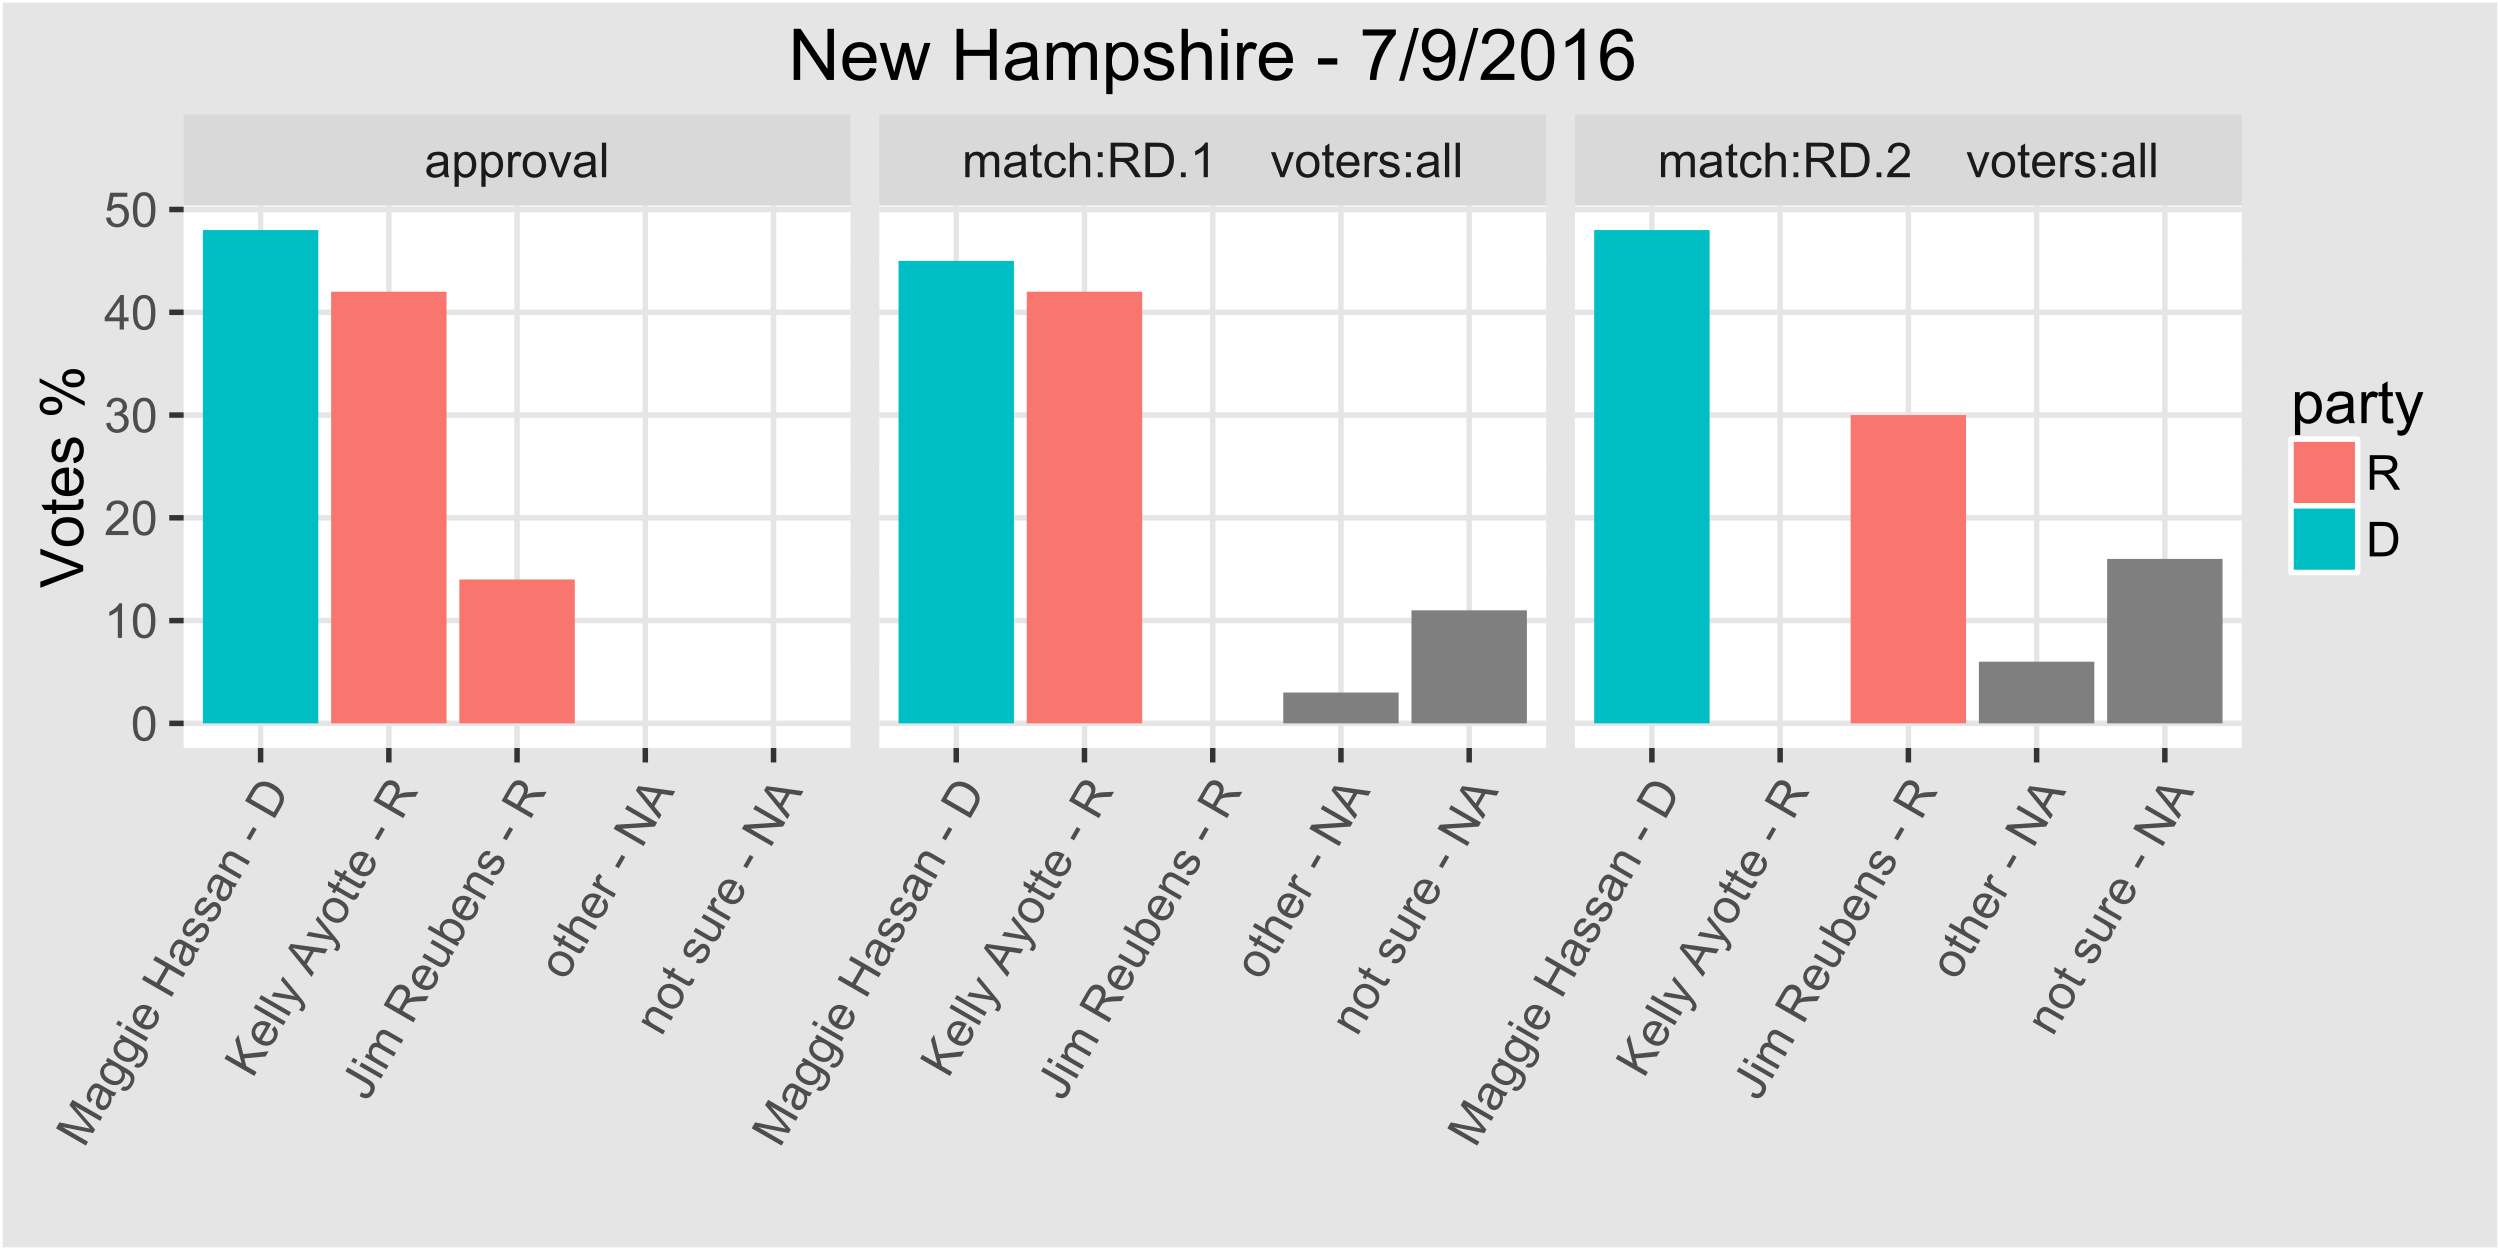 <?xml version="1.0" encoding="UTF-8"?>
<svg xmlns="http://www.w3.org/2000/svg" xmlns:xlink="http://www.w3.org/1999/xlink" width="648pt" height="324pt" viewBox="0 0 648 324" version="1.1">
<defs>
<g>
<symbol overflow="visible" id="glyph0-0">
<path style="stroke:none;" d="M 5.055 -0.801 C 4.645 -0.453 4.254 -0.207 3.879 -0.066 C 3.5 0.078 3.094 0.145 2.668 0.148 C 1.949 0.145 1.402 -0.027 1.023 -0.375 C 0.641 -0.723 0.449 -1.168 0.453 -1.711 C 0.449 -2.023 0.523 -2.312 0.668 -2.578 C 0.812 -2.84 1 -3.051 1.234 -3.211 C 1.465 -3.367 1.73 -3.484 2.027 -3.57 C 2.242 -3.625 2.566 -3.68 3.004 -3.734 C 3.887 -3.836 4.539 -3.965 4.961 -4.113 C 4.965 -4.262 4.969 -4.355 4.969 -4.402 C 4.969 -4.844 4.863 -5.16 4.656 -5.348 C 4.371 -5.594 3.953 -5.719 3.406 -5.719 C 2.883 -5.719 2.5 -5.625 2.258 -5.445 C 2.008 -5.262 1.828 -4.941 1.715 -4.484 L 0.641 -4.633 C 0.734 -5.09 0.895 -5.461 1.121 -5.746 C 1.34 -6.027 1.664 -6.246 2.09 -6.398 C 2.512 -6.551 3.004 -6.625 3.562 -6.629 C 4.117 -6.625 4.566 -6.562 4.914 -6.434 C 5.258 -6.301 5.512 -6.137 5.676 -5.941 C 5.836 -5.742 5.949 -5.492 6.02 -5.195 C 6.051 -5.004 6.07 -4.664 6.074 -4.18 L 6.074 -2.715 C 6.07 -1.691 6.094 -1.047 6.145 -0.777 C 6.188 -0.504 6.281 -0.246 6.422 0 L 5.273 0 C 5.156 -0.227 5.082 -0.492 5.055 -0.801 Z M 4.961 -3.254 C 4.559 -3.086 3.961 -2.949 3.168 -2.84 C 2.715 -2.773 2.395 -2.699 2.211 -2.617 C 2.02 -2.535 1.875 -2.418 1.777 -2.262 C 1.672 -2.105 1.621 -1.93 1.625 -1.738 C 1.621 -1.445 1.734 -1.203 1.957 -1.008 C 2.176 -0.812 2.5 -0.715 2.93 -0.715 C 3.352 -0.715 3.727 -0.805 4.059 -0.992 C 4.387 -1.172 4.629 -1.426 4.785 -1.75 C 4.898 -1.996 4.957 -2.363 4.961 -2.852 Z M 4.961 -3.254 "/>
</symbol>
<symbol overflow="visible" id="glyph0-1">
<path style="stroke:none;" d="M 0.824 2.484 L 0.824 -6.48 L 1.824 -6.48 L 1.824 -5.641 C 2.059 -5.965 2.328 -6.211 2.625 -6.379 C 2.922 -6.543 3.281 -6.625 3.703 -6.629 C 4.258 -6.625 4.746 -6.484 5.168 -6.199 C 5.59 -5.914 5.91 -5.512 6.129 -4.996 C 6.344 -4.477 6.449 -3.906 6.453 -3.289 C 6.449 -2.625 6.332 -2.031 6.094 -1.5 C 5.855 -0.969 5.508 -0.559 5.055 -0.277 C 4.598 0.008 4.121 0.145 3.625 0.148 C 3.258 0.145 2.93 0.07 2.641 -0.082 C 2.348 -0.238 2.109 -0.434 1.922 -0.672 L 1.922 2.484 Z M 1.82 -3.203 C 1.816 -2.367 1.984 -1.75 2.324 -1.355 C 2.66 -0.953 3.07 -0.754 3.551 -0.758 C 4.039 -0.754 4.457 -0.961 4.805 -1.375 C 5.152 -1.785 5.324 -2.426 5.328 -3.297 C 5.324 -4.121 5.156 -4.738 4.816 -5.152 C 4.477 -5.559 4.07 -5.766 3.602 -5.77 C 3.129 -5.766 2.715 -5.547 2.359 -5.113 C 1.996 -4.672 1.816 -4.035 1.82 -3.203 Z M 1.82 -3.203 "/>
</symbol>
<symbol overflow="visible" id="glyph0-2">
<path style="stroke:none;" d="M 0.812 0 L 0.812 -6.48 L 1.801 -6.48 L 1.801 -5.5 C 2.051 -5.957 2.285 -6.258 2.5 -6.406 C 2.711 -6.551 2.945 -6.625 3.203 -6.629 C 3.57 -6.625 3.945 -6.508 4.332 -6.273 L 3.953 -5.254 C 3.684 -5.41 3.414 -5.488 3.148 -5.492 C 2.906 -5.488 2.691 -5.418 2.5 -5.273 C 2.309 -5.129 2.172 -4.93 2.094 -4.676 C 1.969 -4.285 1.91 -3.855 1.91 -3.395 L 1.91 0 Z M 0.812 0 "/>
</symbol>
<symbol overflow="visible" id="glyph0-3">
<path style="stroke:none;" d="M 0.414 -3.242 C 0.41 -4.438 0.742 -5.328 1.414 -5.906 C 1.969 -6.387 2.648 -6.625 3.453 -6.629 C 4.344 -6.625 5.074 -6.332 5.641 -5.75 C 6.203 -5.164 6.484 -4.359 6.488 -3.332 C 6.484 -2.496 6.359 -1.84 6.113 -1.363 C 5.859 -0.883 5.496 -0.512 5.02 -0.25 C 4.539 0.016 4.016 0.145 3.453 0.148 C 2.543 0.145 1.812 -0.141 1.254 -0.723 C 0.691 -1.301 0.41 -2.141 0.414 -3.242 Z M 1.543 -3.242 C 1.539 -2.406 1.723 -1.785 2.086 -1.375 C 2.445 -0.961 2.898 -0.754 3.453 -0.758 C 3.996 -0.754 4.453 -0.961 4.816 -1.379 C 5.176 -1.789 5.355 -2.422 5.359 -3.277 C 5.355 -4.074 5.172 -4.684 4.812 -5.098 C 4.445 -5.512 3.992 -5.719 3.453 -5.719 C 2.898 -5.719 2.445 -5.512 2.086 -5.102 C 1.723 -4.688 1.539 -4.066 1.543 -3.242 Z M 1.543 -3.242 "/>
</symbol>
<symbol overflow="visible" id="glyph0-4">
<path style="stroke:none;" d="M 2.625 0 L 0.16 -6.48 L 1.32 -6.48 L 2.711 -2.602 C 2.859 -2.18 2.996 -1.742 3.125 -1.293 C 3.219 -1.633 3.355 -2.043 3.535 -2.527 L 4.973 -6.48 L 6.102 -6.48 L 3.648 0 Z M 2.625 0 "/>
</symbol>
<symbol overflow="visible" id="glyph0-5">
<path style="stroke:none;" d="M 0.801 0 L 0.801 -8.949 L 1.898 -8.949 L 1.898 0 Z M 0.801 0 "/>
</symbol>
<symbol overflow="visible" id="glyph0-6">
<path style="stroke:none;" d="M 0.824 0 L 0.824 -6.48 L 1.805 -6.48 L 1.805 -5.574 C 2.008 -5.887 2.277 -6.141 2.617 -6.336 C 2.953 -6.527 3.34 -6.625 3.773 -6.629 C 4.25 -6.625 4.641 -6.527 4.953 -6.328 C 5.258 -6.129 5.477 -5.848 5.602 -5.492 C 6.113 -6.246 6.781 -6.625 7.605 -6.629 C 8.246 -6.625 8.738 -6.449 9.086 -6.094 C 9.43 -5.734 9.602 -5.184 9.605 -4.449 L 9.605 0 L 8.516 0 L 8.516 -4.082 C 8.512 -4.52 8.477 -4.836 8.406 -5.031 C 8.332 -5.223 8.203 -5.379 8.02 -5.496 C 7.828 -5.613 7.609 -5.672 7.359 -5.676 C 6.902 -5.672 6.523 -5.52 6.223 -5.219 C 5.922 -4.914 5.77 -4.43 5.773 -3.766 L 5.773 0 L 4.676 0 L 4.676 -4.211 C 4.676 -4.699 4.586 -5.066 4.406 -5.309 C 4.227 -5.551 3.934 -5.672 3.527 -5.676 C 3.215 -5.672 2.926 -5.59 2.668 -5.43 C 2.402 -5.266 2.215 -5.027 2.098 -4.719 C 1.98 -4.402 1.922 -3.953 1.922 -3.363 L 1.922 0 Z M 0.824 0 "/>
</symbol>
<symbol overflow="visible" id="glyph0-7">
<path style="stroke:none;" d="M 3.223 -0.984 L 3.383 -0.012 C 3.07 0.051 2.793 0.082 2.551 0.086 C 2.148 0.082 1.84 0.023 1.621 -0.102 C 1.398 -0.227 1.242 -0.395 1.156 -0.602 C 1.062 -0.805 1.02 -1.238 1.023 -1.898 L 1.023 -5.629 L 0.219 -5.629 L 0.219 -6.48 L 1.023 -6.48 L 1.023 -8.086 L 2.117 -8.746 L 2.117 -6.48 L 3.223 -6.48 L 3.223 -5.629 L 2.117 -5.629 L 2.117 -1.836 C 2.113 -1.52 2.133 -1.32 2.176 -1.23 C 2.211 -1.141 2.273 -1.07 2.363 -1.02 C 2.449 -0.965 2.578 -0.938 2.742 -0.941 C 2.859 -0.938 3.02 -0.953 3.223 -0.984 Z M 3.223 -0.984 "/>
</symbol>
<symbol overflow="visible" id="glyph0-8">
<path style="stroke:none;" d="M 5.055 -2.375 L 6.133 -2.234 C 6.012 -1.484 5.711 -0.902 5.227 -0.484 C 4.742 -0.062 4.145 0.145 3.438 0.148 C 2.547 0.145 1.832 -0.141 1.297 -0.723 C 0.754 -1.301 0.484 -2.133 0.488 -3.215 C 0.484 -3.914 0.602 -4.527 0.836 -5.051 C 1.066 -5.574 1.418 -5.969 1.895 -6.234 C 2.363 -6.496 2.879 -6.625 3.441 -6.629 C 4.145 -6.625 4.723 -6.449 5.168 -6.094 C 5.613 -5.734 5.898 -5.227 6.031 -4.578 L 4.961 -4.414 C 4.855 -4.844 4.676 -5.172 4.422 -5.395 C 4.16 -5.613 3.848 -5.723 3.484 -5.727 C 2.93 -5.723 2.48 -5.523 2.137 -5.129 C 1.789 -4.73 1.617 -4.105 1.617 -3.246 C 1.617 -2.375 1.781 -1.742 2.117 -1.348 C 2.445 -0.953 2.883 -0.754 3.426 -0.758 C 3.852 -0.754 4.211 -0.887 4.504 -1.152 C 4.789 -1.414 4.973 -1.82 5.055 -2.375 Z M 5.055 -2.375 "/>
</symbol>
<symbol overflow="visible" id="glyph0-9">
<path style="stroke:none;" d="M 0.824 0 L 0.824 -8.949 L 1.922 -8.949 L 1.922 -5.738 C 2.434 -6.328 3.078 -6.625 3.863 -6.629 C 4.34 -6.625 4.758 -6.531 5.113 -6.344 C 5.465 -6.152 5.719 -5.891 5.871 -5.559 C 6.023 -5.223 6.098 -4.738 6.102 -4.109 L 6.102 0 L 5.004 0 L 5.004 -4.109 C 5.004 -4.652 4.883 -5.051 4.645 -5.305 C 4.406 -5.555 4.07 -5.684 3.637 -5.684 C 3.309 -5.684 3.004 -5.598 2.719 -5.43 C 2.43 -5.258 2.223 -5.027 2.105 -4.742 C 1.98 -4.449 1.922 -4.051 1.922 -3.547 L 1.922 0 Z M 0.824 0 "/>
</symbol>
<symbol overflow="visible" id="glyph0-10">
<path style="stroke:none;" d="M 1.129 -5.23 L 1.129 -6.48 L 2.379 -6.48 L 2.379 -5.23 Z M 1.129 0 L 1.129 -1.25 L 2.379 -1.25 L 2.379 0 Z M 1.129 0 "/>
</symbol>
<symbol overflow="visible" id="glyph0-11">
<path style="stroke:none;" d="M 0.984 0 L 0.984 -8.949 L 4.949 -8.949 C 5.742 -8.945 6.348 -8.867 6.766 -8.707 C 7.18 -8.543 7.512 -8.258 7.762 -7.855 C 8.008 -7.445 8.133 -6.996 8.137 -6.508 C 8.133 -5.871 7.926 -5.336 7.52 -4.902 C 7.105 -4.465 6.473 -4.188 5.617 -4.07 C 5.926 -3.918 6.164 -3.77 6.328 -3.625 C 6.672 -3.305 7 -2.906 7.312 -2.434 L 8.867 0 L 7.379 0 L 6.195 -1.863 C 5.844 -2.398 5.559 -2.809 5.34 -3.094 C 5.113 -3.379 4.914 -3.578 4.738 -3.691 C 4.559 -3.805 4.379 -3.883 4.199 -3.93 C 4.062 -3.957 3.844 -3.973 3.539 -3.973 L 2.168 -3.973 L 2.168 0 Z M 2.168 -5 L 4.711 -5 C 5.25 -4.996 5.672 -5.055 5.98 -5.168 C 6.281 -5.277 6.512 -5.453 6.676 -5.703 C 6.832 -5.945 6.914 -6.215 6.914 -6.508 C 6.914 -6.926 6.758 -7.273 6.453 -7.551 C 6.141 -7.82 5.656 -7.957 5 -7.961 L 2.168 -7.961 Z M 2.168 -5 "/>
</symbol>
<symbol overflow="visible" id="glyph0-12">
<path style="stroke:none;" d="M 0.965 0 L 0.965 -8.949 L 4.047 -8.949 C 4.738 -8.945 5.27 -8.902 5.641 -8.82 C 6.152 -8.695 6.59 -8.484 6.953 -8.18 C 7.422 -7.781 7.773 -7.27 8.012 -6.648 C 8.242 -6.027 8.359 -5.32 8.363 -4.523 C 8.359 -3.844 8.281 -3.238 8.125 -2.715 C 7.965 -2.188 7.762 -1.754 7.512 -1.414 C 7.262 -1.066 6.988 -0.797 6.699 -0.602 C 6.402 -0.402 6.047 -0.254 5.629 -0.152 C 5.211 -0.051 4.73 0 4.191 0 Z M 2.148 -1.055 L 4.059 -1.055 C 4.648 -1.055 5.109 -1.109 5.445 -1.219 C 5.777 -1.328 6.047 -1.48 6.25 -1.684 C 6.527 -1.961 6.746 -2.34 6.906 -2.816 C 7.059 -3.289 7.137 -3.863 7.141 -4.539 C 7.137 -5.473 6.984 -6.191 6.68 -6.699 C 6.371 -7.199 5.996 -7.535 5.559 -7.707 C 5.242 -7.824 4.73 -7.887 4.027 -7.891 L 2.148 -7.891 Z M 2.148 -1.055 "/>
</symbol>
<symbol overflow="visible" id="glyph0-13">
<path style="stroke:none;" d="M 1.137 0 L 1.137 -1.25 L 2.387 -1.25 L 2.387 0 Z M 1.137 0 "/>
</symbol>
<symbol overflow="visible" id="glyph0-14">
<path style="stroke:none;" d="M 4.656 0 L 3.559 0 L 3.559 -7 C 3.289 -6.746 2.941 -6.492 2.516 -6.242 C 2.086 -5.988 1.703 -5.801 1.359 -5.676 L 1.359 -6.738 C 1.973 -7.027 2.508 -7.375 2.973 -7.789 C 3.43 -8.195 3.758 -8.594 3.949 -8.984 L 4.656 -8.984 Z M 4.656 0 "/>
</symbol>
<symbol overflow="visible" id="glyph0-15">
<path style="stroke:none;" d=""/>
</symbol>
<symbol overflow="visible" id="glyph0-16">
<path style="stroke:none;" d="M 5.262 -2.086 L 6.398 -1.945 C 6.219 -1.281 5.887 -0.766 5.402 -0.402 C 4.918 -0.035 4.297 0.145 3.547 0.148 C 2.594 0.145 1.844 -0.145 1.289 -0.727 C 0.734 -1.312 0.457 -2.133 0.457 -3.188 C 0.457 -4.273 0.734 -5.117 1.297 -5.723 C 1.855 -6.324 2.586 -6.625 3.484 -6.629 C 4.348 -6.625 5.055 -6.332 5.609 -5.742 C 6.156 -5.152 6.434 -4.32 6.434 -3.254 C 6.434 -3.184 6.43 -3.086 6.426 -2.961 L 1.594 -2.961 C 1.633 -2.242 1.832 -1.699 2.195 -1.324 C 2.559 -0.945 3.012 -0.754 3.551 -0.758 C 3.953 -0.754 4.297 -0.859 4.582 -1.074 C 4.867 -1.281 5.094 -1.621 5.262 -2.086 Z M 1.652 -3.863 L 5.273 -3.863 C 5.223 -4.402 5.082 -4.812 4.859 -5.09 C 4.504 -5.512 4.051 -5.723 3.496 -5.727 C 2.992 -5.723 2.57 -5.555 2.227 -5.219 C 1.883 -4.879 1.691 -4.426 1.652 -3.863 Z M 1.652 -3.863 "/>
</symbol>
<symbol overflow="visible" id="glyph0-17">
<path style="stroke:none;" d="M 0.383 -1.934 L 1.473 -2.105 C 1.527 -1.668 1.699 -1.336 1.98 -1.105 C 2.258 -0.871 2.645 -0.754 3.148 -0.758 C 3.648 -0.754 4.023 -0.859 4.273 -1.066 C 4.516 -1.27 4.641 -1.508 4.641 -1.789 C 4.641 -2.031 4.531 -2.227 4.316 -2.375 C 4.164 -2.469 3.789 -2.594 3.191 -2.746 C 2.383 -2.945 1.824 -3.121 1.516 -3.273 C 1.203 -3.418 0.969 -3.625 0.809 -3.891 C 0.645 -4.152 0.562 -4.441 0.566 -4.762 C 0.562 -5.047 0.629 -5.312 0.766 -5.562 C 0.895 -5.805 1.074 -6.012 1.305 -6.176 C 1.473 -6.301 1.707 -6.406 2.004 -6.496 C 2.301 -6.582 2.617 -6.625 2.953 -6.629 C 3.461 -6.625 3.906 -6.551 4.293 -6.406 C 4.676 -6.258 4.961 -6.062 5.145 -5.812 C 5.328 -5.562 5.453 -5.227 5.523 -4.809 L 4.449 -4.664 C 4.395 -4.996 4.254 -5.254 4.023 -5.445 C 3.789 -5.629 3.461 -5.723 3.035 -5.727 C 2.527 -5.723 2.164 -5.641 1.953 -5.477 C 1.734 -5.309 1.629 -5.113 1.629 -4.891 C 1.629 -4.746 1.672 -4.617 1.766 -4.504 C 1.852 -4.383 1.992 -4.285 2.184 -4.211 C 2.293 -4.168 2.617 -4.074 3.156 -3.93 C 3.93 -3.723 4.473 -3.555 4.781 -3.422 C 5.086 -3.289 5.324 -3.094 5.504 -2.844 C 5.676 -2.586 5.766 -2.273 5.77 -1.906 C 5.766 -1.535 5.656 -1.191 5.445 -0.867 C 5.227 -0.543 4.918 -0.293 4.52 -0.117 C 4.113 0.059 3.66 0.145 3.156 0.148 C 2.309 0.145 1.664 -0.027 1.227 -0.375 C 0.781 -0.727 0.5 -1.246 0.383 -1.934 Z M 0.383 -1.934 "/>
</symbol>
<symbol overflow="visible" id="glyph0-18">
<path style="stroke:none;" d="M 6.293 -1.055 L 6.293 0 L 0.379 0 C 0.367 -0.266 0.41 -0.52 0.508 -0.762 C 0.656 -1.164 0.898 -1.559 1.23 -1.953 C 1.559 -2.34 2.035 -2.793 2.668 -3.309 C 3.637 -4.102 4.293 -4.734 4.637 -5.203 C 4.977 -5.668 5.148 -6.105 5.152 -6.523 C 5.148 -6.957 4.992 -7.324 4.684 -7.625 C 4.371 -7.922 3.969 -8.074 3.469 -8.074 C 2.938 -8.074 2.512 -7.914 2.195 -7.598 C 1.879 -7.277 1.719 -6.84 1.715 -6.281 L 0.586 -6.398 C 0.664 -7.238 0.953 -7.879 1.457 -8.32 C 1.961 -8.762 2.641 -8.98 3.492 -8.984 C 4.348 -8.98 5.023 -8.742 5.527 -8.27 C 6.027 -7.789 6.281 -7.199 6.281 -6.5 C 6.281 -6.141 6.207 -5.789 6.059 -5.445 C 5.91 -5.094 5.664 -4.73 5.328 -4.352 C 4.984 -3.965 4.422 -3.441 3.637 -2.777 C 2.977 -2.223 2.555 -1.844 2.367 -1.648 C 2.18 -1.449 2.023 -1.254 1.906 -1.055 Z M 6.293 -1.055 "/>
</symbol>
<symbol overflow="visible" id="glyph0-19">
<path style="stroke:none;" d="M 0.52 -4.414 C 0.516 -5.469 0.625 -6.32 0.844 -6.965 C 1.062 -7.609 1.387 -8.105 1.816 -8.457 C 2.246 -8.805 2.785 -8.98 3.438 -8.984 C 3.914 -8.98 4.336 -8.887 4.699 -8.695 C 5.059 -8.5 5.355 -8.219 5.594 -7.859 C 5.828 -7.492 6.016 -7.051 6.152 -6.527 C 6.285 -6.004 6.352 -5.297 6.355 -4.414 C 6.352 -3.359 6.242 -2.512 6.031 -1.871 C 5.812 -1.223 5.492 -0.727 5.062 -0.375 C 4.633 -0.023 4.09 0.152 3.438 0.152 C 2.57 0.152 1.891 -0.156 1.402 -0.773 C 0.809 -1.516 0.516 -2.727 0.52 -4.414 Z M 1.648 -4.414 C 1.645 -2.941 1.816 -1.965 2.164 -1.48 C 2.504 -0.992 2.93 -0.75 3.438 -0.75 C 3.938 -0.75 4.359 -0.992 4.707 -1.48 C 5.051 -1.969 5.227 -2.945 5.227 -4.414 C 5.227 -5.883 5.051 -6.863 4.707 -7.348 C 4.359 -7.832 3.934 -8.074 3.426 -8.074 C 2.918 -8.074 2.516 -7.859 2.215 -7.434 C 1.836 -6.887 1.645 -5.879 1.648 -4.414 Z M 1.648 -4.414 "/>
</symbol>
<symbol overflow="visible" id="glyph0-20">
<path style="stroke:none;" d="M 0.523 -2.363 L 1.625 -2.508 C 1.746 -1.883 1.961 -1.434 2.266 -1.16 C 2.566 -0.887 2.938 -0.75 3.375 -0.75 C 3.891 -0.75 4.324 -0.926 4.684 -1.285 C 5.035 -1.641 5.215 -2.086 5.219 -2.617 C 5.215 -3.121 5.051 -3.539 4.723 -3.867 C 4.395 -4.195 3.977 -4.359 3.469 -4.359 C 3.258 -4.359 2.996 -4.316 2.691 -4.234 L 2.812 -5.199 C 2.883 -5.188 2.941 -5.184 2.992 -5.188 C 3.457 -5.184 3.879 -5.309 4.254 -5.555 C 4.629 -5.797 4.816 -6.172 4.816 -6.684 C 4.816 -7.086 4.68 -7.418 4.406 -7.684 C 4.133 -7.945 3.781 -8.078 3.352 -8.082 C 2.922 -8.078 2.562 -7.945 2.281 -7.676 C 1.992 -7.406 1.812 -7.004 1.734 -6.469 L 0.633 -6.664 C 0.766 -7.398 1.07 -7.969 1.551 -8.375 C 2.023 -8.777 2.617 -8.98 3.328 -8.984 C 3.812 -8.98 4.262 -8.875 4.676 -8.668 C 5.086 -8.457 5.398 -8.172 5.617 -7.812 C 5.832 -7.445 5.941 -7.062 5.945 -6.66 C 5.941 -6.27 5.836 -5.918 5.633 -5.602 C 5.422 -5.281 5.117 -5.027 4.711 -4.848 C 5.238 -4.723 5.648 -4.469 5.941 -4.086 C 6.234 -3.695 6.379 -3.215 6.383 -2.645 C 6.379 -1.859 6.094 -1.199 5.527 -0.656 C 4.957 -0.113 4.238 0.156 3.367 0.16 C 2.582 0.156 1.93 -0.074 1.41 -0.543 C 0.891 -1.008 0.594 -1.613 0.523 -2.363 Z M 0.523 -2.363 "/>
</symbol>
<symbol overflow="visible" id="glyph0-21">
<path style="stroke:none;" d="M 4.039 0 L 4.039 -2.141 L 0.16 -2.141 L 0.16 -3.148 L 4.242 -8.949 L 5.141 -8.949 L 5.141 -3.148 L 6.348 -3.148 L 6.348 -2.141 L 5.141 -2.141 L 5.141 0 Z M 4.039 -3.148 L 4.039 -7.184 L 1.238 -3.148 Z M 4.039 -3.148 "/>
</symbol>
<symbol overflow="visible" id="glyph0-22">
<path style="stroke:none;" d="M 0.52 -2.344 L 1.672 -2.441 C 1.754 -1.875 1.953 -1.453 2.266 -1.172 C 2.574 -0.891 2.949 -0.75 3.395 -0.75 C 3.918 -0.75 4.367 -0.949 4.734 -1.348 C 5.102 -1.746 5.285 -2.273 5.285 -2.938 C 5.285 -3.559 5.109 -4.055 4.758 -4.418 C 4.406 -4.777 3.945 -4.957 3.375 -4.961 C 3.02 -4.957 2.699 -4.875 2.414 -4.719 C 2.129 -4.555 1.906 -4.348 1.746 -4.094 L 0.715 -4.23 L 1.582 -8.824 L 6.031 -8.824 L 6.031 -7.777 L 2.461 -7.777 L 1.977 -5.371 C 2.508 -5.742 3.074 -5.93 3.668 -5.934 C 4.449 -5.93 5.105 -5.66 5.645 -5.121 C 6.18 -4.578 6.449 -3.883 6.453 -3.035 C 6.449 -2.223 6.215 -1.52 5.742 -0.934 C 5.168 -0.207 4.383 0.152 3.395 0.152 C 2.574 0.152 1.91 -0.074 1.398 -0.531 C 0.883 -0.984 0.59 -1.59 0.52 -2.344 Z M 0.52 -2.344 "/>
</symbol>
<symbol overflow="visible" id="glyph1-0">
<path style="stroke:none;" d="M 0.465 -0.805 L -7.285 -5.277 L -6.395 -6.82 L 0.152 -5.488 C 0.762 -5.359 1.215 -5.262 1.512 -5.195 C 1.277 -5.441 0.941 -5.816 0.508 -6.324 L -3.812 -11.293 L -3.016 -12.672 L 4.734 -8.199 L 4.164 -7.211 L -2.324 -10.953 L 2.863 -4.957 L 2.328 -4.031 L -5.562 -5.602 L 1.035 -1.793 Z M 0.465 -0.805 "/>
</symbol>
<symbol overflow="visible" id="glyph1-1">
<path style="stroke:none;" d="M 1.836 -4.777 C 1.93 -4.246 1.945 -3.785 1.883 -3.391 C 1.812 -2.992 1.672 -2.609 1.461 -2.238 C 1.102 -1.621 0.68 -1.23 0.188 -1.074 C -0.305 -0.914 -0.785 -0.973 -1.254 -1.246 C -1.527 -1.402 -1.742 -1.609 -1.898 -1.867 C -2.055 -2.121 -2.141 -2.391 -2.16 -2.676 C -2.18 -2.953 -2.152 -3.242 -2.078 -3.539 C -2.02 -3.754 -1.906 -4.062 -1.734 -4.469 C -1.383 -5.285 -1.164 -5.914 -1.082 -6.355 C -1.207 -6.43 -1.289 -6.48 -1.328 -6.504 C -1.715 -6.727 -2.039 -6.793 -2.301 -6.707 C -2.656 -6.586 -2.973 -6.285 -3.25 -5.809 C -3.504 -5.355 -3.617 -4.98 -3.586 -4.68 C -3.551 -4.375 -3.363 -4.059 -3.027 -3.727 L -3.691 -2.871 C -4.039 -3.184 -4.277 -3.508 -4.414 -3.844 C -4.543 -4.18 -4.57 -4.566 -4.492 -5.012 C -4.41 -5.449 -4.23 -5.914 -3.957 -6.402 C -3.676 -6.879 -3.395 -7.234 -3.113 -7.473 C -2.824 -7.703 -2.559 -7.844 -2.309 -7.887 C -2.055 -7.926 -1.781 -7.898 -1.488 -7.809 C -1.309 -7.742 -1.008 -7.59 -0.586 -7.352 L 0.684 -6.617 C 1.566 -6.102 2.137 -5.801 2.398 -5.707 C 2.652 -5.613 2.926 -5.562 3.211 -5.562 L 2.637 -4.566 C 2.379 -4.578 2.109 -4.648 1.836 -4.777 Z M -0.336 -5.926 C -0.391 -5.496 -0.57 -4.91 -0.875 -4.164 C -1.039 -3.738 -1.137 -3.426 -1.164 -3.223 C -1.184 -3.02 -1.152 -2.832 -1.07 -2.668 C -0.98 -2.496 -0.855 -2.367 -0.695 -2.277 C -0.438 -2.125 -0.172 -2.098 0.105 -2.195 C 0.387 -2.289 0.633 -2.523 0.848 -2.895 C 1.055 -3.262 1.16 -3.633 1.168 -4.012 C 1.168 -4.387 1.07 -4.723 0.875 -5.02 C 0.715 -5.242 0.43 -5.477 0.012 -5.723 Z M -0.336 -5.926 "/>
</symbol>
<symbol overflow="visible" id="glyph1-2">
<path style="stroke:none;" d="M 0.777 -0.27 L 1.449 -1.117 C 1.754 -0.988 2.023 -0.977 2.258 -1.078 C 2.566 -1.211 2.844 -1.48 3.082 -1.895 C 3.332 -2.332 3.438 -2.723 3.402 -3.066 C 3.363 -3.402 3.211 -3.707 2.945 -3.98 C 2.777 -4.137 2.383 -4.395 1.766 -4.754 C 2.012 -4.051 1.957 -3.391 1.602 -2.773 C 1.152 -2 0.535 -1.566 -0.266 -1.465 C -1.062 -1.363 -1.855 -1.535 -2.637 -1.988 C -3.172 -2.293 -3.609 -2.676 -3.953 -3.133 C -4.293 -3.586 -4.48 -4.07 -4.516 -4.582 C -4.547 -5.09 -4.422 -5.594 -4.137 -6.094 C -3.754 -6.758 -3.168 -7.148 -2.387 -7.27 L -3.062 -7.66 L -2.555 -8.539 L 2.297 -5.734 C 3.172 -5.23 3.738 -4.785 4 -4.395 C 4.262 -4.004 4.387 -3.555 4.375 -3.051 C 4.363 -2.539 4.195 -2.004 3.871 -1.445 C 3.484 -0.773 3.02 -0.32 2.48 -0.082 C 1.938 0.156 1.371 0.094 0.777 -0.27 Z M -2.141 -3.004 C -1.398 -2.578 -0.777 -2.414 -0.273 -2.512 C 0.23 -2.609 0.609 -2.879 0.867 -3.32 C 1.117 -3.754 1.16 -4.219 0.996 -4.711 C 0.828 -5.199 0.387 -5.652 -0.332 -6.07 C -1.016 -6.465 -1.621 -6.609 -2.148 -6.508 C -2.672 -6.402 -3.059 -6.137 -3.309 -5.707 C -3.551 -5.285 -3.586 -4.824 -3.414 -4.332 C -3.238 -3.832 -2.812 -3.391 -2.141 -3.004 Z M -2.141 -3.004 "/>
</symbol>
<symbol overflow="visible" id="glyph1-3">
<path style="stroke:none;" d="M -6.238 -4.562 L -7.332 -5.191 L -6.785 -6.145 L -5.691 -5.512 Z M 0.414 -0.719 L -5.199 -3.961 L -4.648 -4.91 L 0.965 -1.672 Z M 0.414 -0.719 "/>
</symbol>
<symbol overflow="visible" id="glyph1-4">
<path style="stroke:none;" d="M 0.824 -5.602 L 1.512 -6.512 C 1.996 -6.02 2.273 -5.477 2.352 -4.879 C 2.422 -4.273 2.273 -3.645 1.898 -2.996 C 1.422 -2.172 0.793 -1.668 0.012 -1.48 C -0.77 -1.289 -1.617 -1.457 -2.531 -1.988 C -3.473 -2.531 -4.062 -3.199 -4.305 -3.988 C -4.543 -4.773 -4.441 -5.555 -3.996 -6.332 C -3.562 -7.078 -2.953 -7.543 -2.168 -7.727 C -1.383 -7.906 -0.527 -7.73 0.398 -7.199 C 0.453 -7.164 0.535 -7.113 0.648 -7.047 L -1.766 -2.859 C -1.125 -2.539 -0.555 -2.438 -0.047 -2.562 C 0.461 -2.684 0.848 -2.98 1.121 -3.453 C 1.316 -3.797 1.398 -4.148 1.359 -4.504 C 1.32 -4.855 1.141 -5.223 0.824 -5.602 Z M -2.52 -3.363 L -0.711 -6.5 C -1.203 -6.727 -1.629 -6.812 -1.98 -6.754 C -2.52 -6.66 -2.93 -6.371 -3.211 -5.891 C -3.461 -5.449 -3.523 -5 -3.406 -4.535 C -3.281 -4.066 -2.988 -3.676 -2.52 -3.363 Z M -2.52 -3.363 "/>
</symbol>
<symbol overflow="visible" id="glyph1-5">
<path style="stroke:none;" d=""/>
</symbol>
<symbol overflow="visible" id="glyph1-6">
<path style="stroke:none;" d="M 0.5 -0.867 L -7.25 -5.34 L -6.656 -6.367 L -3.473 -4.527 L -1.148 -8.559 L -4.332 -10.395 L -3.738 -11.418 L 4.012 -6.945 L 3.418 -5.922 L -0.234 -8.027 L -2.559 -4 L 1.094 -1.891 Z M 0.5 -0.867 "/>
</symbol>
<symbol overflow="visible" id="glyph1-7">
<path style="stroke:none;" d="M -1.484 -1.301 L -1.09 -2.328 C -0.68 -2.156 -0.309 -2.137 0.031 -2.266 C 0.367 -2.391 0.664 -2.672 0.918 -3.105 C 1.168 -3.543 1.266 -3.918 1.211 -4.23 C 1.152 -4.543 1.004 -4.77 0.77 -4.91 C 0.551 -5.035 0.328 -5.039 0.102 -4.926 C -0.059 -4.84 -0.348 -4.578 -0.781 -4.137 C -1.359 -3.539 -1.793 -3.141 -2.078 -2.949 C -2.359 -2.75 -2.656 -2.648 -2.965 -2.645 C -3.27 -2.633 -3.559 -2.711 -3.84 -2.871 C -4.086 -3.016 -4.285 -3.207 -4.434 -3.445 C -4.578 -3.68 -4.664 -3.938 -4.695 -4.219 C -4.715 -4.43 -4.691 -4.684 -4.621 -4.984 C -4.547 -5.281 -4.426 -5.578 -4.262 -5.871 C -4.004 -6.312 -3.719 -6.66 -3.402 -6.922 C -3.082 -7.18 -2.77 -7.328 -2.461 -7.363 C -2.152 -7.395 -1.797 -7.336 -1.402 -7.188 L -1.812 -6.184 C -2.125 -6.305 -2.422 -6.312 -2.703 -6.207 C -2.977 -6.094 -3.223 -5.855 -3.441 -5.488 C -3.691 -5.051 -3.801 -4.699 -3.766 -4.43 C -3.727 -4.156 -3.609 -3.965 -3.418 -3.855 C -3.293 -3.785 -3.16 -3.758 -3.02 -3.781 C -2.867 -3.797 -2.715 -3.871 -2.555 -3.996 C -2.461 -4.07 -2.219 -4.305 -1.828 -4.699 C -1.258 -5.266 -0.836 -5.648 -0.57 -5.852 C -0.297 -6.051 -0.016 -6.164 0.289 -6.188 C 0.594 -6.211 0.91 -6.129 1.234 -5.945 C 1.551 -5.762 1.797 -5.496 1.969 -5.152 C 2.141 -4.801 2.203 -4.41 2.156 -3.977 C 2.109 -3.535 1.957 -3.098 1.703 -2.66 C 1.281 -1.93 0.809 -1.461 0.285 -1.254 C -0.238 -1.043 -0.824 -1.059 -1.484 -1.301 Z M -1.484 -1.301 "/>
</symbol>
<symbol overflow="visible" id="glyph1-8">
<path style="stroke:none;" d="M 0.41 -0.715 L -5.203 -3.953 L -4.707 -4.812 L -3.91 -4.352 C -4.285 -5.117 -4.25 -5.891 -3.801 -6.672 C -3.602 -7.008 -3.359 -7.285 -3.078 -7.5 C -2.789 -7.711 -2.508 -7.828 -2.234 -7.859 C -1.953 -7.883 -1.664 -7.848 -1.363 -7.75 C -1.164 -7.68 -0.844 -7.52 -0.406 -7.27 L 3.047 -5.273 L 2.496 -4.324 L -0.918 -6.297 C -1.305 -6.52 -1.617 -6.648 -1.852 -6.688 C -2.086 -6.719 -2.312 -6.676 -2.539 -6.559 C -2.758 -6.434 -2.945 -6.246 -3.094 -5.992 C -3.328 -5.586 -3.398 -5.164 -3.312 -4.723 C -3.223 -4.277 -2.82 -3.848 -2.105 -3.434 L 0.961 -1.664 Z M 0.41 -0.715 "/>
</symbol>
<symbol overflow="visible" id="glyph1-9">
<path style="stroke:none;" d="M -2.129 -1.688 L -3.086 -2.238 L -1.398 -5.16 L -0.441 -4.609 Z M -2.129 -1.688 "/>
</symbol>
<symbol overflow="visible" id="glyph1-10">
<path style="stroke:none;" d="M 0.48 -0.836 L -7.266 -5.309 L -5.727 -7.977 C -5.375 -8.578 -5.074 -9.02 -4.816 -9.293 C -4.457 -9.676 -4.051 -9.945 -3.605 -10.109 C -3.02 -10.316 -2.402 -10.367 -1.754 -10.262 C -1.098 -10.152 -0.43 -9.902 0.266 -9.504 C 0.852 -9.16 1.336 -8.789 1.711 -8.391 C 2.086 -7.992 2.359 -7.598 2.531 -7.211 C 2.703 -6.824 2.801 -6.453 2.828 -6.102 C 2.848 -5.742 2.801 -5.359 2.684 -4.953 C 2.562 -4.539 2.367 -4.102 2.098 -3.633 Z M 0.16 -2.387 L 1.113 -4.043 C 1.41 -4.551 1.594 -4.977 1.668 -5.328 C 1.738 -5.672 1.738 -5.98 1.668 -6.254 C 1.562 -6.637 1.344 -7.016 1.012 -7.391 C 0.68 -7.758 0.223 -8.113 -0.363 -8.453 C -1.172 -8.918 -1.871 -9.145 -2.461 -9.133 C -3.047 -9.117 -3.523 -8.961 -3.895 -8.668 C -4.156 -8.449 -4.465 -8.039 -4.82 -7.434 L -5.762 -5.805 Z M 0.16 -2.387 "/>
</symbol>
<symbol overflow="visible" id="glyph1-11">
<path style="stroke:none;" d="M 0.457 -0.793 L -7.293 -5.266 L -6.699 -6.293 L -2.855 -4.074 L -4.477 -10.141 L -3.676 -11.531 L -2.41 -6.469 L 4.156 -7.199 L 3.375 -5.848 L -2.141 -5.352 L -1.637 -3.367 L 1.051 -1.816 Z M 0.457 -0.793 "/>
</symbol>
<symbol overflow="visible" id="glyph1-12">
<path style="stroke:none;" d="M 0.398 -0.691 L -7.348 -5.168 L -6.801 -6.117 L 0.949 -1.645 Z M 0.398 -0.691 "/>
</symbol>
<symbol overflow="visible" id="glyph1-13">
<path style="stroke:none;" d="M 2.551 0.578 L 1.594 0.168 C 1.77 -0.008 1.902 -0.172 1.992 -0.328 C 2.113 -0.539 2.176 -0.727 2.18 -0.895 C 2.18 -1.062 2.141 -1.223 2.066 -1.379 C 2 -1.488 1.82 -1.723 1.523 -2.078 C 1.48 -2.125 1.418 -2.199 1.34 -2.297 L -5.512 -3.414 L -4.922 -4.441 L -0.996 -3.73 C -0.496 -3.641 0.016 -3.527 0.539 -3.387 C 0.168 -3.746 -0.18 -4.121 -0.512 -4.52 L -3.094 -7.605 L -2.543 -8.559 L 1.934 -3.129 C 2.418 -2.543 2.738 -2.117 2.898 -1.859 C 3.113 -1.504 3.23 -1.176 3.25 -0.875 C 3.27 -0.57 3.191 -0.273 3.02 0.031 C 2.91 0.211 2.754 0.395 2.551 0.578 Z M 2.551 0.578 "/>
</symbol>
<symbol overflow="visible" id="glyph1-14">
<path style="stroke:none;" d="M -0.008 0.016 L -6.039 -7.434 L -5.402 -8.539 L 4.18 -7.234 L 3.504 -6.066 L 0.633 -6.52 L -1.234 -3.277 L 0.621 -1.074 Z M -1.898 -4.059 L -0.383 -6.684 L -2.996 -7.113 C -3.785 -7.242 -4.43 -7.367 -4.922 -7.492 C -4.48 -7.105 -4.066 -6.68 -3.684 -6.219 Z M -1.898 -4.059 "/>
</symbol>
<symbol overflow="visible" id="glyph1-15">
<path style="stroke:none;" d="M -2.598 -1.98 C -3.637 -2.578 -4.242 -3.309 -4.41 -4.18 C -4.543 -4.898 -4.41 -5.609 -4.012 -6.305 C -3.562 -7.078 -2.945 -7.562 -2.16 -7.762 C -1.371 -7.957 -0.535 -7.797 0.359 -7.285 C 1.078 -6.863 1.586 -6.43 1.875 -5.977 C 2.164 -5.52 2.301 -5.016 2.293 -4.473 C 2.277 -3.922 2.133 -3.406 1.855 -2.918 C 1.398 -2.129 0.781 -1.637 0 -1.449 C -0.781 -1.254 -1.645 -1.434 -2.598 -1.98 Z M -2.035 -2.957 C -1.312 -2.539 -0.684 -2.387 -0.148 -2.496 C 0.391 -2.602 0.793 -2.891 1.07 -3.371 C 1.34 -3.84 1.387 -4.336 1.211 -4.859 C 1.031 -5.375 0.578 -5.852 -0.16 -6.281 C -0.848 -6.68 -1.465 -6.824 -2.008 -6.719 C -2.547 -6.605 -2.953 -6.316 -3.227 -5.852 C -3.496 -5.371 -3.547 -4.875 -3.375 -4.359 C -3.199 -3.84 -2.75 -3.371 -2.035 -2.957 Z M -2.035 -2.957 "/>
</symbol>
<symbol overflow="visible" id="glyph1-16">
<path style="stroke:none;" d="M 0.762 -3.281 L 1.68 -2.934 C 1.578 -2.633 1.469 -2.379 1.352 -2.168 C 1.148 -1.82 0.938 -1.582 0.723 -1.457 C 0.5 -1.328 0.281 -1.277 0.059 -1.305 C -0.16 -1.328 -0.555 -1.504 -1.133 -1.836 L -4.359 -3.703 L -4.762 -3.004 L -5.504 -3.43 L -5.102 -4.129 L -6.492 -4.93 L -6.516 -6.207 L -4.555 -5.074 L -4.004 -6.031 L -3.262 -5.605 L -3.816 -4.648 L -0.531 -2.754 C -0.258 -2.598 -0.078 -2.512 0.02 -2.5 C 0.113 -2.488 0.207 -2.508 0.297 -2.559 C 0.387 -2.605 0.473 -2.699 0.555 -2.844 C 0.613 -2.945 0.684 -3.094 0.762 -3.281 Z M 0.762 -3.281 "/>
</symbol>
<symbol overflow="visible" id="glyph1-17">
<path style="stroke:none;" d="M 0.492 -0.852 L -7.258 -5.324 L -5.273 -8.762 C -4.875 -9.449 -4.5 -9.934 -4.156 -10.215 C -3.805 -10.488 -3.395 -10.633 -2.922 -10.648 C -2.441 -10.656 -1.988 -10.543 -1.566 -10.301 C -1.012 -9.98 -0.652 -9.531 -0.484 -8.961 C -0.309 -8.383 -0.387 -7.695 -0.719 -6.898 C -0.43 -7.09 -0.184 -7.223 0.023 -7.293 C 0.469 -7.43 0.977 -7.516 1.547 -7.551 L 4.434 -7.68 L 3.691 -6.391 L 1.484 -6.297 C 0.844 -6.262 0.352 -6.219 -0.008 -6.172 C -0.363 -6.117 -0.637 -6.043 -0.828 -5.949 C -1.012 -5.848 -1.172 -5.734 -1.305 -5.602 C -1.395 -5.5 -1.516 -5.316 -1.672 -5.051 L -2.359 -3.863 L 1.082 -1.875 Z M -3.246 -4.375 L -1.973 -6.578 C -1.699 -7.043 -1.535 -7.438 -1.48 -7.762 C -1.422 -8.078 -1.461 -8.367 -1.598 -8.633 C -1.73 -8.891 -1.922 -9.094 -2.176 -9.242 C -2.539 -9.449 -2.918 -9.492 -3.309 -9.363 C -3.695 -9.234 -4.059 -8.883 -4.395 -8.309 L -5.809 -5.855 Z M -3.246 -4.375 "/>
</symbol>
<symbol overflow="visible" id="glyph1-18">
<path style="stroke:none;" d="M -2.02 -1.582 L -1.613 -2.578 C -1.004 -2.262 -0.535 -2.137 -0.203 -2.211 C 0.129 -2.277 0.395 -2.488 0.598 -2.84 C 0.746 -3.094 0.812 -3.352 0.805 -3.609 C 0.789 -3.863 0.703 -4.082 0.547 -4.273 C 0.383 -4.457 0.082 -4.68 -0.363 -4.938 L -5.703 -8.02 L -5.109 -9.047 L 0.172 -5.996 C 0.816 -5.621 1.273 -5.254 1.543 -4.891 C 1.805 -4.527 1.934 -4.121 1.926 -3.676 C 1.914 -3.223 1.777 -2.77 1.516 -2.316 C 1.121 -1.633 0.625 -1.227 0.023 -1.094 C -0.574 -0.957 -1.254 -1.121 -2.02 -1.582 Z M -2.02 -1.582 "/>
</symbol>
<symbol overflow="visible" id="glyph1-19">
<path style="stroke:none;" d="M 0.41 -0.715 L -5.203 -3.953 L -4.711 -4.805 L -3.922 -4.352 C -4.094 -4.684 -4.18 -5.043 -4.18 -5.434 C -4.176 -5.82 -4.07 -6.203 -3.855 -6.582 C -3.613 -6.992 -3.328 -7.285 -3.004 -7.453 C -2.676 -7.617 -2.328 -7.664 -1.957 -7.598 C -2.355 -8.418 -2.348 -9.184 -1.938 -9.898 C -1.613 -10.453 -1.211 -10.793 -0.734 -10.918 C -0.25 -11.035 0.309 -10.91 0.949 -10.543 L 4.805 -8.32 L 4.258 -7.375 L 0.723 -9.414 C 0.336 -9.633 0.047 -9.762 -0.152 -9.797 C -0.355 -9.832 -0.555 -9.797 -0.75 -9.695 C -0.945 -9.59 -1.105 -9.43 -1.234 -9.211 C -1.461 -8.816 -1.52 -8.41 -1.41 -8 C -1.297 -7.586 -0.953 -7.215 -0.375 -6.883 L 2.887 -5 L 2.336 -4.051 L -1.309 -6.156 C -1.73 -6.395 -2.094 -6.5 -2.395 -6.469 C -2.695 -6.438 -2.949 -6.246 -3.152 -5.895 C -3.305 -5.625 -3.375 -5.336 -3.367 -5.027 C -3.355 -4.719 -3.246 -4.434 -3.035 -4.176 C -2.824 -3.914 -2.461 -3.637 -1.949 -3.348 L 0.961 -1.664 Z M 0.41 -0.715 "/>
</symbol>
<symbol overflow="visible" id="glyph1-20">
<path style="stroke:none;" d="M 2.535 -4.391 L 1.711 -4.867 C 2.094 -4.062 2.066 -3.285 1.633 -2.539 C 1.441 -2.203 1.199 -1.93 0.906 -1.719 C 0.613 -1.5 0.332 -1.379 0.059 -1.355 C -0.211 -1.324 -0.5 -1.363 -0.812 -1.473 C -1.02 -1.535 -1.328 -1.688 -1.734 -1.926 L -5.215 -3.934 L -4.664 -4.887 L -1.551 -3.086 C -1.051 -2.797 -0.703 -2.625 -0.512 -2.566 C -0.223 -2.48 0.043 -2.492 0.297 -2.605 C 0.551 -2.715 0.762 -2.914 0.926 -3.203 C 1.09 -3.484 1.168 -3.793 1.168 -4.129 C 1.164 -4.461 1.07 -4.754 0.879 -5.008 C 0.684 -5.254 0.348 -5.516 -0.129 -5.797 L -3.137 -7.531 L -2.586 -8.484 L 3.027 -5.242 Z M 2.535 -4.391 "/>
</symbol>
<symbol overflow="visible" id="glyph1-21">
<path style="stroke:none;" d="M 0.918 -1.59 L 0.41 -0.707 L -7.34 -5.184 L -6.789 -6.133 L -4.027 -4.539 C -4.293 -5.23 -4.25 -5.887 -3.895 -6.512 C -3.691 -6.855 -3.434 -7.145 -3.117 -7.371 C -2.801 -7.598 -2.457 -7.738 -2.094 -7.793 C -1.723 -7.848 -1.328 -7.828 -0.91 -7.734 C -0.488 -7.641 -0.078 -7.477 0.328 -7.246 C 1.289 -6.688 1.895 -6.02 2.145 -5.242 C 2.395 -4.461 2.328 -3.738 1.945 -3.078 C 1.562 -2.41 0.984 -2.051 0.215 -1.996 Z M -1.938 -3.227 C -1.262 -2.832 -0.723 -2.641 -0.32 -2.656 C 0.344 -2.672 0.82 -2.938 1.117 -3.449 C 1.355 -3.863 1.383 -4.328 1.195 -4.84 C 1.008 -5.352 0.559 -5.812 -0.152 -6.227 C -0.887 -6.648 -1.512 -6.816 -2.027 -6.727 C -2.543 -6.637 -2.918 -6.387 -3.16 -5.977 C -3.395 -5.559 -3.422 -5.094 -3.238 -4.582 C -3.051 -4.07 -2.617 -3.617 -1.938 -3.227 Z M -1.938 -3.227 "/>
</symbol>
<symbol overflow="visible" id="glyph1-22">
<path style="stroke:none;" d="M 0.41 -0.715 L -7.336 -5.188 L -6.789 -6.141 L -4.008 -4.535 C -4.266 -5.273 -4.199 -5.98 -3.809 -6.66 C -3.566 -7.074 -3.273 -7.387 -2.938 -7.602 C -2.594 -7.809 -2.242 -7.898 -1.879 -7.867 C -1.512 -7.832 -1.055 -7.656 -0.504 -7.34 L 3.051 -5.285 L 2.504 -4.336 L -1.055 -6.387 C -1.531 -6.66 -1.938 -6.758 -2.273 -6.68 C -2.609 -6.598 -2.883 -6.367 -3.102 -5.992 C -3.262 -5.707 -3.344 -5.398 -3.344 -5.07 C -3.34 -4.734 -3.242 -4.445 -3.055 -4.195 C -2.859 -3.945 -2.547 -3.691 -2.109 -3.438 L 0.961 -1.664 Z M 0.41 -0.715 "/>
</symbol>
<symbol overflow="visible" id="glyph1-23">
<path style="stroke:none;" d="M 0.406 -0.703 L -5.207 -3.945 L -4.715 -4.801 L -3.863 -4.309 C -4.129 -4.754 -4.277 -5.109 -4.301 -5.367 C -4.32 -5.625 -4.266 -5.863 -4.137 -6.09 C -3.949 -6.406 -3.656 -6.676 -3.266 -6.891 L -2.574 -6.055 C -2.84 -5.898 -3.043 -5.707 -3.184 -5.473 C -3.301 -5.266 -3.348 -5.043 -3.316 -4.805 C -3.285 -4.566 -3.18 -4.348 -3.004 -4.152 C -2.723 -3.848 -2.383 -3.582 -1.984 -3.352 L 0.957 -1.656 Z M 0.406 -0.703 "/>
</symbol>
<symbol overflow="visible" id="glyph1-24">
<path style="stroke:none;" d="M 0.477 -0.824 L -7.273 -5.297 L -6.664 -6.352 L 1.77 -6.906 L -4.316 -10.422 L -3.75 -11.402 L 4 -6.93 L 3.395 -5.879 L -5.047 -5.324 L 1.043 -1.809 Z M 0.477 -0.824 "/>
</symbol>
<symbol overflow="visible" id="glyph2-0">
<path style="stroke:none;" d="M 0 -4.367 L -11.094 -0.066 L -11.094 -1.656 L -3.035 -4.539 C -2.387 -4.77 -1.781 -4.965 -1.219 -5.125 C -1.82 -5.293 -2.426 -5.492 -3.035 -5.723 L -11.094 -8.719 L -11.094 -10.219 L 0 -5.875 Z M 0 -4.367 "/>
</symbol>
<symbol overflow="visible" id="glyph2-1">
<path style="stroke:none;" d="M -4.02 -0.516 C -5.504 -0.516 -6.605 -0.93 -7.328 -1.758 C -7.918 -2.445 -8.215 -3.285 -8.219 -4.285 C -8.215 -5.387 -7.852 -6.289 -7.133 -6.992 C -6.406 -7.691 -5.406 -8.043 -4.133 -8.047 C -3.094 -8.043 -2.281 -7.887 -1.691 -7.578 C -1.094 -7.266 -0.633 -6.816 -0.309 -6.223 C 0.02 -5.629 0.18 -4.98 0.184 -4.285 C 0.18 -3.156 -0.176 -2.246 -0.898 -1.555 C -1.617 -0.859 -2.66 -0.516 -4.02 -0.516 Z M -4.02 -1.914 C -2.988 -1.91 -2.215 -2.133 -1.707 -2.586 C -1.191 -3.031 -0.938 -3.598 -0.938 -4.285 C -0.938 -4.957 -1.191 -5.52 -1.707 -5.969 C -2.219 -6.418 -3.004 -6.645 -4.062 -6.645 C -5.055 -6.645 -5.809 -6.418 -6.32 -5.965 C -6.832 -5.512 -7.09 -4.949 -7.09 -4.285 C -7.09 -3.598 -6.832 -3.031 -6.324 -2.586 C -5.812 -2.133 -5.047 -1.91 -4.02 -1.914 Z M -4.02 -1.914 "/>
</symbol>
<symbol overflow="visible" id="glyph2-2">
<path style="stroke:none;" d="M -1.219 -3.996 L -0.016 -4.191 C 0.066 -3.805 0.105 -3.465 0.105 -3.164 C 0.105 -2.668 0.027 -2.281 -0.129 -2.012 C -0.285 -1.738 -0.488 -1.547 -0.746 -1.438 C -0.996 -1.324 -1.535 -1.27 -2.355 -1.273 L -6.977 -1.273 L -6.977 -0.273 L -8.039 -0.273 L -8.039 -1.273 L -10.027 -1.273 L -10.844 -2.625 L -8.039 -2.625 L -8.039 -3.996 L -6.977 -3.996 L -6.977 -2.625 L -2.277 -2.625 C -1.887 -2.625 -1.637 -2.648 -1.527 -2.695 C -1.414 -2.742 -1.324 -2.82 -1.262 -2.93 C -1.191 -3.039 -1.16 -3.195 -1.164 -3.398 C -1.16 -3.547 -1.18 -3.746 -1.219 -3.996 Z M -1.219 -3.996 "/>
</symbol>
<symbol overflow="visible" id="glyph2-3">
<path style="stroke:none;" d="M -2.59 -6.523 L -2.414 -7.93 C -1.59 -7.703 -0.949 -7.293 -0.496 -6.695 C -0.043 -6.094 0.18 -5.328 0.184 -4.398 C 0.18 -3.219 -0.18 -2.285 -0.902 -1.598 C -1.629 -0.906 -2.645 -0.562 -3.949 -0.566 C -5.301 -0.562 -6.348 -0.91 -7.098 -1.609 C -7.84 -2.305 -8.215 -3.207 -8.219 -4.32 C -8.215 -5.391 -7.848 -6.27 -7.121 -6.953 C -6.387 -7.633 -5.359 -7.973 -4.035 -7.977 C -3.953 -7.973 -3.832 -7.973 -3.672 -7.969 L -3.672 -1.977 C -2.785 -2.023 -2.109 -2.273 -1.641 -2.723 C -1.172 -3.172 -0.938 -3.734 -0.938 -4.406 C -0.938 -4.902 -1.066 -5.328 -1.332 -5.684 C -1.59 -6.035 -2.012 -6.312 -2.59 -6.523 Z M -4.789 -2.051 L -4.789 -6.539 C -5.461 -6.477 -5.969 -6.305 -6.312 -6.023 C -6.832 -5.59 -7.094 -5.027 -7.098 -4.336 C -7.094 -3.711 -6.887 -3.184 -6.469 -2.758 C -6.051 -2.332 -5.488 -2.098 -4.789 -2.051 Z M -4.789 -2.051 "/>
</symbol>
<symbol overflow="visible" id="glyph2-4">
<path style="stroke:none;" d="M -2.398 -0.477 L -2.609 -1.824 C -2.066 -1.895 -1.652 -2.105 -1.367 -2.453 C -1.078 -2.797 -0.938 -3.281 -0.938 -3.906 C -0.938 -4.527 -1.062 -4.992 -1.32 -5.297 C -1.57 -5.598 -1.871 -5.746 -2.219 -5.75 C -2.523 -5.746 -2.766 -5.613 -2.945 -5.352 C -3.062 -5.16 -3.215 -4.695 -3.406 -3.957 C -3.656 -2.957 -3.875 -2.266 -4.059 -1.879 C -4.242 -1.492 -4.496 -1.199 -4.824 -1 C -5.145 -0.801 -5.504 -0.703 -5.902 -0.703 C -6.258 -0.703 -6.59 -0.785 -6.898 -0.949 C -7.199 -1.113 -7.453 -1.336 -7.66 -1.621 C -7.812 -1.828 -7.945 -2.117 -8.055 -2.484 C -8.16 -2.852 -8.215 -3.242 -8.219 -3.664 C -8.215 -4.289 -8.125 -4.844 -7.945 -5.324 C -7.766 -5.797 -7.52 -6.148 -7.207 -6.379 C -6.895 -6.602 -6.48 -6.758 -5.965 -6.848 L -5.781 -5.516 C -6.191 -5.453 -6.516 -5.277 -6.75 -4.988 C -6.98 -4.695 -7.094 -4.289 -7.098 -3.762 C -7.094 -3.137 -6.992 -2.688 -6.785 -2.422 C -6.578 -2.148 -6.336 -2.016 -6.062 -2.02 C -5.883 -2.016 -5.723 -2.07 -5.586 -2.188 C -5.438 -2.297 -5.316 -2.473 -5.223 -2.711 C -5.168 -2.844 -5.055 -3.246 -4.875 -3.914 C -4.617 -4.875 -4.406 -5.547 -4.242 -5.93 C -4.078 -6.309 -3.84 -6.605 -3.527 -6.824 C -3.215 -7.039 -2.824 -7.148 -2.359 -7.152 C -1.902 -7.148 -1.477 -7.016 -1.078 -6.754 C -0.676 -6.488 -0.363 -6.105 -0.145 -5.609 C 0.074 -5.105 0.18 -4.543 0.184 -3.914 C 0.18 -2.867 -0.035 -2.07 -0.469 -1.523 C -0.902 -0.977 -1.543 -0.625 -2.398 -0.477 Z M -2.398 -0.477 "/>
</symbol>
<symbol overflow="visible" id="glyph2-5">
<path style="stroke:none;" d=""/>
</symbol>
<symbol overflow="visible" id="glyph2-6">
<path style="stroke:none;" d="M -8.43 -0.902 C -9.223 -0.902 -9.898 -1.102 -10.453 -1.5 C -11.008 -1.898 -11.285 -2.473 -11.285 -3.23 C -11.285 -3.926 -11.035 -4.504 -10.539 -4.961 C -10.039 -5.414 -9.309 -5.641 -8.348 -5.645 C -7.406 -5.641 -6.684 -5.41 -6.18 -4.953 C -5.668 -4.488 -5.414 -3.922 -5.418 -3.246 C -5.414 -2.574 -5.664 -2.016 -6.168 -1.57 C -6.664 -1.125 -7.418 -0.902 -8.43 -0.902 Z M -10.348 -3.27 C -10.348 -2.93 -10.199 -2.648 -9.906 -2.426 C -9.613 -2.199 -9.078 -2.086 -8.297 -2.09 C -7.582 -2.086 -7.078 -2.199 -6.793 -2.43 C -6.5 -2.652 -6.355 -2.934 -6.359 -3.27 C -6.355 -3.613 -6.504 -3.895 -6.797 -4.121 C -7.086 -4.34 -7.621 -4.453 -8.402 -4.457 C -9.117 -4.453 -9.617 -4.34 -9.91 -4.117 C -10.199 -3.887 -10.348 -3.605 -10.348 -3.27 Z M 0.41 -3.277 L -11.285 -9.348 L -11.285 -10.453 L 0.41 -4.406 Z M -2.602 -8.074 C -3.398 -8.074 -4.074 -8.273 -4.629 -8.672 C -5.18 -9.07 -5.453 -9.648 -5.457 -10.414 C -5.453 -11.105 -5.207 -11.684 -4.711 -12.141 C -4.211 -12.598 -3.48 -12.824 -2.52 -12.828 C -1.582 -12.824 -0.859 -12.594 -0.352 -12.137 C 0.156 -11.672 0.41 -11.102 0.41 -10.422 C 0.41 -9.746 0.16 -9.188 -0.344 -8.742 C -0.844 -8.297 -1.598 -8.074 -2.602 -8.074 Z M -4.52 -10.453 C -4.516 -10.109 -4.371 -9.824 -4.078 -9.602 C -3.785 -9.375 -3.246 -9.262 -2.469 -9.266 C -1.758 -9.262 -1.258 -9.375 -0.969 -9.605 C -0.672 -9.828 -0.527 -10.109 -0.531 -10.445 C -0.527 -10.789 -0.672 -11.074 -0.969 -11.301 C -1.258 -11.523 -1.793 -11.637 -2.574 -11.641 C -3.285 -11.637 -3.789 -11.523 -4.082 -11.301 C -4.371 -11.07 -4.516 -10.789 -4.52 -10.453 Z M -4.52 -10.453 "/>
</symbol>
<symbol overflow="visible" id="glyph3-0">
<path style="stroke:none;" d="M 1.023 3.082 L 1.023 -8.039 L 2.262 -8.039 L 2.262 -6.992 C 2.555 -7.398 2.883 -7.707 3.254 -7.91 C 3.621 -8.113 4.07 -8.215 4.594 -8.219 C 5.281 -8.215 5.887 -8.039 6.41 -7.688 C 6.934 -7.336 7.328 -6.836 7.598 -6.195 C 7.863 -5.547 7.996 -4.844 8 -4.078 C 7.996 -3.254 7.848 -2.512 7.555 -1.855 C 7.258 -1.195 6.832 -0.691 6.27 -0.344 C 5.707 0.004 5.113 0.176 4.496 0.18 C 4.035 0.176 3.629 0.082 3.27 -0.105 C 2.91 -0.297 2.613 -0.539 2.383 -0.832 L 2.383 3.082 Z M 2.254 -3.973 C 2.25 -2.938 2.461 -2.172 2.883 -1.68 C 3.301 -1.184 3.809 -0.938 4.406 -0.938 C 5.008 -0.938 5.523 -1.191 5.957 -1.707 C 6.387 -2.215 6.602 -3.008 6.605 -4.086 C 6.602 -5.109 6.391 -5.879 5.973 -6.387 C 5.551 -6.895 5.051 -7.148 4.465 -7.152 C 3.883 -7.148 3.367 -6.875 2.922 -6.336 C 2.473 -5.789 2.25 -5.004 2.254 -3.973 Z M 2.254 -3.973 "/>
</symbol>
<symbol overflow="visible" id="glyph3-1">
<path style="stroke:none;" d="M 6.266 -0.992 C 5.758 -0.559 5.273 -0.258 4.809 -0.082 C 4.34 0.09 3.84 0.176 3.309 0.18 C 2.422 0.176 1.742 -0.035 1.27 -0.465 C 0.793 -0.895 0.555 -1.445 0.559 -2.117 C 0.555 -2.508 0.645 -2.871 0.828 -3.199 C 1.004 -3.523 1.238 -3.781 1.531 -3.98 C 1.82 -4.176 2.148 -4.324 2.512 -4.426 C 2.777 -4.496 3.18 -4.566 3.723 -4.633 C 4.82 -4.762 5.633 -4.918 6.152 -5.102 C 6.156 -5.285 6.156 -5.402 6.16 -5.457 C 6.156 -6.008 6.027 -6.398 5.773 -6.629 C 5.422 -6.934 4.906 -7.09 4.223 -7.09 C 3.578 -7.09 3.105 -6.977 2.805 -6.754 C 2.496 -6.527 2.27 -6.129 2.125 -5.562 L 0.793 -5.746 C 0.91 -6.312 1.109 -6.773 1.391 -7.125 C 1.664 -7.477 2.066 -7.746 2.594 -7.934 C 3.117 -8.121 3.727 -8.215 4.422 -8.219 C 5.105 -8.215 5.66 -8.133 6.09 -7.977 C 6.516 -7.812 6.832 -7.609 7.035 -7.367 C 7.234 -7.117 7.375 -6.809 7.461 -6.441 C 7.504 -6.207 7.527 -5.789 7.531 -5.184 L 7.531 -3.367 C 7.527 -2.098 7.559 -1.297 7.617 -0.965 C 7.672 -0.625 7.785 -0.305 7.961 0 L 6.539 0 C 6.398 -0.281 6.305 -0.609 6.266 -0.992 Z M 6.152 -4.035 C 5.656 -3.828 4.914 -3.656 3.93 -3.52 C 3.363 -3.438 2.965 -3.348 2.738 -3.246 C 2.504 -3.145 2.324 -2.996 2.199 -2.801 C 2.07 -2.605 2.008 -2.391 2.012 -2.156 C 2.008 -1.793 2.148 -1.488 2.426 -1.25 C 2.699 -1.004 3.102 -0.883 3.633 -0.887 C 4.156 -0.883 4.621 -1 5.031 -1.23 C 5.438 -1.457 5.738 -1.77 5.934 -2.172 C 6.078 -2.477 6.152 -2.93 6.152 -3.535 Z M 6.152 -4.035 "/>
</symbol>
<symbol overflow="visible" id="glyph3-2">
<path style="stroke:none;" d="M 1.008 0 L 1.008 -8.039 L 2.234 -8.039 L 2.234 -6.82 C 2.543 -7.391 2.832 -7.766 3.098 -7.945 C 3.359 -8.125 3.652 -8.215 3.973 -8.219 C 4.434 -8.215 4.898 -8.07 5.375 -7.781 L 4.906 -6.516 C 4.57 -6.711 4.238 -6.809 3.906 -6.812 C 3.605 -6.809 3.336 -6.719 3.102 -6.543 C 2.859 -6.359 2.691 -6.109 2.598 -5.797 C 2.441 -5.309 2.367 -4.781 2.367 -4.207 L 2.367 0 Z M 1.008 0 "/>
</symbol>
<symbol overflow="visible" id="glyph3-3">
<path style="stroke:none;" d="M 3.996 -1.219 L 4.191 -0.016 C 3.805 0.066 3.465 0.105 3.164 0.105 C 2.668 0.105 2.281 0.027 2.012 -0.129 C 1.738 -0.285 1.547 -0.488 1.438 -0.746 C 1.324 -0.996 1.27 -1.535 1.273 -2.355 L 1.273 -6.977 L 0.273 -6.977 L 0.273 -8.039 L 1.273 -8.039 L 1.273 -10.027 L 2.625 -10.844 L 2.625 -8.039 L 3.996 -8.039 L 3.996 -6.977 L 2.625 -6.977 L 2.625 -2.277 C 2.625 -1.887 2.648 -1.637 2.695 -1.527 C 2.742 -1.414 2.82 -1.324 2.93 -1.262 C 3.039 -1.191 3.195 -1.16 3.398 -1.164 C 3.547 -1.16 3.746 -1.18 3.996 -1.219 Z M 3.996 -1.219 "/>
</symbol>
<symbol overflow="visible" id="glyph3-4">
<path style="stroke:none;" d="M 0.961 3.094 L 0.809 1.816 C 1.105 1.895 1.363 1.934 1.59 1.938 C 1.887 1.934 2.129 1.883 2.316 1.785 C 2.496 1.68 2.645 1.539 2.762 1.363 C 2.844 1.223 2.984 0.883 3.18 0.348 C 3.199 0.27 3.238 0.16 3.301 0.016 L 0.25 -8.039 L 1.719 -8.039 L 3.391 -3.383 C 3.605 -2.789 3.801 -2.168 3.973 -1.52 C 4.129 -2.145 4.316 -2.758 4.535 -3.352 L 6.25 -8.039 L 7.613 -8.039 L 4.555 0.137 C 4.223 1.016 3.969 1.625 3.793 1.961 C 3.547 2.406 3.27 2.734 2.957 2.945 C 2.641 3.152 2.27 3.258 1.84 3.262 C 1.574 3.258 1.281 3.203 0.961 3.094 Z M 0.961 3.094 "/>
</symbol>
<symbol overflow="visible" id="glyph4-0">
<path style="stroke:none;" d="M 1.41 0 L 1.41 -13.242 L 3.207 -13.242 L 10.164 -2.844 L 10.164 -13.242 L 11.844 -13.242 L 11.844 0 L 10.047 0 L 3.09 -10.406 L 3.09 0 Z M 1.41 0 "/>
</symbol>
<symbol overflow="visible" id="glyph4-1">
<path style="stroke:none;" d="M 7.785 -3.09 L 9.469 -2.883 C 9.203 -1.898 8.711 -1.133 7.992 -0.594 C 7.273 -0.051 6.359 0.215 5.25 0.219 C 3.844 0.215 2.73 -0.215 1.91 -1.078 C 1.086 -1.941 0.672 -3.152 0.676 -4.715 C 0.672 -6.328 1.09 -7.582 1.922 -8.473 C 2.754 -9.363 3.832 -9.809 5.156 -9.809 C 6.438 -9.809 7.484 -9.371 8.301 -8.5 C 9.109 -7.625 9.516 -6.398 9.52 -4.816 C 9.516 -4.719 9.512 -4.574 9.512 -4.383 L 2.359 -4.383 C 2.418 -3.328 2.715 -2.52 3.25 -1.961 C 3.785 -1.398 4.453 -1.117 5.258 -1.121 C 5.852 -1.117 6.363 -1.273 6.785 -1.59 C 7.207 -1.898 7.539 -2.398 7.785 -3.09 Z M 2.449 -5.719 L 7.805 -5.719 C 7.73 -6.523 7.523 -7.129 7.191 -7.535 C 6.668 -8.16 5.996 -8.473 5.176 -8.473 C 4.426 -8.473 3.801 -8.223 3.293 -7.723 C 2.785 -7.223 2.504 -6.555 2.449 -5.719 Z M 2.449 -5.719 "/>
</symbol>
<symbol overflow="visible" id="glyph4-2">
<path style="stroke:none;" d="M 2.988 0 L 0.055 -9.594 L 1.734 -9.594 L 3.262 -4.055 L 3.828 -1.996 C 3.852 -2.094 4.02 -2.754 4.328 -3.977 L 5.852 -9.594 L 7.523 -9.594 L 8.961 -4.027 L 9.441 -2.195 L 9.992 -4.047 L 11.633 -9.594 L 13.215 -9.594 L 10.215 0 L 8.527 0 L 7 -5.746 L 6.629 -7.379 L 4.688 0 Z M 2.988 0 "/>
</symbol>
<symbol overflow="visible" id="glyph4-3">
<path style="stroke:none;" d=""/>
</symbol>
<symbol overflow="visible" id="glyph4-4">
<path style="stroke:none;" d="M 1.48 0 L 1.48 -13.242 L 3.234 -13.242 L 3.234 -7.805 L 10.117 -7.805 L 10.117 -13.242 L 11.871 -13.242 L 11.871 0 L 10.117 0 L 10.117 -6.242 L 3.234 -6.242 L 3.234 0 Z M 1.48 0 "/>
</symbol>
<symbol overflow="visible" id="glyph4-5">
<path style="stroke:none;" d="M 7.48 -1.184 C 6.875 -0.668 6.297 -0.305 5.742 -0.098 C 5.184 0.113 4.586 0.215 3.949 0.219 C 2.895 0.215 2.082 -0.039 1.516 -0.555 C 0.949 -1.066 0.668 -1.727 0.668 -2.531 C 0.668 -3 0.773 -3.426 0.988 -3.816 C 1.199 -4.199 1.48 -4.512 1.828 -4.75 C 2.172 -4.984 2.562 -5.164 3 -5.285 C 3.316 -5.367 3.797 -5.445 4.445 -5.527 C 5.754 -5.68 6.719 -5.867 7.344 -6.09 C 7.344 -6.309 7.348 -6.449 7.352 -6.512 C 7.348 -7.172 7.195 -7.641 6.891 -7.914 C 6.477 -8.277 5.859 -8.461 5.039 -8.465 C 4.273 -8.461 3.707 -8.328 3.348 -8.062 C 2.98 -7.793 2.711 -7.316 2.539 -6.641 L 0.949 -6.855 C 1.09 -7.535 1.324 -8.082 1.66 -8.504 C 1.988 -8.918 2.469 -9.242 3.098 -9.469 C 3.723 -9.695 4.449 -9.809 5.273 -9.809 C 6.094 -9.809 6.758 -9.711 7.27 -9.52 C 7.781 -9.324 8.156 -9.082 8.398 -8.793 C 8.637 -8.5 8.809 -8.133 8.906 -7.688 C 8.961 -7.41 8.988 -6.91 8.988 -6.188 L 8.988 -4.02 C 8.988 -2.508 9.02 -1.551 9.09 -1.152 C 9.156 -0.75 9.297 -0.367 9.504 0 L 7.805 0 C 7.633 -0.336 7.523 -0.73 7.48 -1.184 Z M 7.344 -4.816 C 6.75 -4.574 5.867 -4.367 4.688 -4.199 C 4.02 -4.102 3.547 -3.992 3.27 -3.875 C 2.992 -3.75 2.777 -3.574 2.629 -3.348 C 2.477 -3.113 2.402 -2.855 2.402 -2.574 C 2.402 -2.137 2.566 -1.777 2.895 -1.492 C 3.223 -1.199 3.703 -1.055 4.336 -1.059 C 4.961 -1.055 5.516 -1.191 6.004 -1.469 C 6.492 -1.738 6.852 -2.113 7.082 -2.594 C 7.254 -2.957 7.34 -3.5 7.344 -4.219 Z M 7.344 -4.816 "/>
</symbol>
<symbol overflow="visible" id="glyph4-6">
<path style="stroke:none;" d="M 1.219 0 L 1.219 -9.594 L 2.672 -9.594 L 2.672 -8.246 C 2.973 -8.715 3.371 -9.094 3.875 -9.379 C 4.371 -9.664 4.941 -9.809 5.582 -9.809 C 6.289 -9.809 6.871 -9.66 7.328 -9.367 C 7.781 -9.07 8.102 -8.656 8.293 -8.129 C 9.047 -9.246 10.035 -9.809 11.254 -9.809 C 12.203 -9.809 12.934 -9.543 13.449 -9.02 C 13.957 -8.488 14.215 -7.68 14.219 -6.586 L 14.219 0 L 12.602 0 L 12.602 -6.043 C 12.598 -6.691 12.543 -7.16 12.441 -7.445 C 12.332 -7.73 12.141 -7.961 11.867 -8.137 C 11.586 -8.312 11.262 -8.402 10.895 -8.402 C 10.215 -8.402 9.656 -8.176 9.215 -7.727 C 8.766 -7.277 8.543 -6.559 8.547 -5.574 L 8.547 0 L 6.918 0 L 6.918 -6.234 C 6.914 -6.953 6.781 -7.492 6.52 -7.859 C 6.254 -8.219 5.82 -8.402 5.223 -8.402 C 4.762 -8.402 4.34 -8.281 3.953 -8.039 C 3.562 -7.797 3.281 -7.445 3.105 -6.984 C 2.93 -6.52 2.84 -5.848 2.844 -4.977 L 2.844 0 Z M 1.219 0 "/>
</symbol>
<symbol overflow="visible" id="glyph4-7">
<path style="stroke:none;" d="M 1.219 3.676 L 1.219 -9.594 L 2.699 -9.594 L 2.699 -8.348 C 3.047 -8.832 3.441 -9.195 3.883 -9.441 C 4.32 -9.684 4.855 -9.809 5.484 -9.809 C 6.301 -9.809 7.02 -9.598 7.648 -9.176 C 8.273 -8.754 8.746 -8.16 9.066 -7.395 C 9.383 -6.625 9.543 -5.781 9.547 -4.867 C 9.543 -3.887 9.367 -3.004 9.02 -2.219 C 8.664 -1.43 8.152 -0.828 7.484 -0.41 C 6.809 0.008 6.105 0.215 5.367 0.219 C 4.824 0.215 4.336 0.105 3.906 -0.125 C 3.473 -0.352 3.117 -0.641 2.844 -0.992 L 2.844 3.676 Z M 2.691 -4.742 C 2.688 -3.504 2.938 -2.594 3.441 -2.004 C 3.938 -1.414 4.543 -1.117 5.258 -1.121 C 5.977 -1.117 6.598 -1.422 7.113 -2.035 C 7.629 -2.645 7.887 -3.594 7.887 -4.879 C 7.887 -6.098 7.633 -7.012 7.133 -7.621 C 6.625 -8.227 6.023 -8.531 5.328 -8.535 C 4.633 -8.531 4.02 -8.207 3.488 -7.562 C 2.953 -6.914 2.688 -5.973 2.691 -4.742 Z M 2.691 -4.742 "/>
</symbol>
<symbol overflow="visible" id="glyph4-8">
<path style="stroke:none;" d="M 0.57 -2.863 L 2.176 -3.117 C 2.262 -2.469 2.516 -1.973 2.93 -1.633 C 3.344 -1.289 3.918 -1.117 4.66 -1.121 C 5.402 -1.117 5.957 -1.27 6.324 -1.574 C 6.684 -1.875 6.867 -2.234 6.867 -2.648 C 6.867 -3.016 6.707 -3.305 6.387 -3.516 C 6.16 -3.656 5.605 -3.84 4.723 -4.066 C 3.531 -4.363 2.703 -4.621 2.246 -4.844 C 1.781 -5.062 1.434 -5.367 1.195 -5.758 C 0.957 -6.145 0.836 -6.574 0.84 -7.047 C 0.836 -7.473 0.934 -7.867 1.133 -8.234 C 1.324 -8.594 1.594 -8.898 1.934 -9.141 C 2.184 -9.328 2.527 -9.484 2.965 -9.613 C 3.402 -9.742 3.871 -9.809 4.371 -9.809 C 5.121 -9.809 5.781 -9.699 6.352 -9.484 C 6.922 -9.266 7.34 -8.973 7.613 -8.602 C 7.883 -8.23 8.07 -7.734 8.176 -7.117 L 6.586 -6.902 C 6.512 -7.395 6.301 -7.777 5.957 -8.055 C 5.609 -8.332 5.121 -8.473 4.488 -8.473 C 3.742 -8.473 3.207 -8.348 2.891 -8.102 C 2.566 -7.855 2.406 -7.566 2.41 -7.234 C 2.406 -7.02 2.473 -6.832 2.609 -6.668 C 2.738 -6.492 2.949 -6.348 3.234 -6.234 C 3.395 -6.172 3.871 -6.031 4.672 -5.816 C 5.816 -5.508 6.617 -5.258 7.074 -5.062 C 7.527 -4.867 7.887 -4.582 8.145 -4.207 C 8.402 -3.832 8.531 -3.367 8.535 -2.82 C 8.531 -2.273 8.371 -1.762 8.059 -1.285 C 7.738 -0.805 7.285 -0.438 6.691 -0.176 C 6.098 0.086 5.422 0.215 4.672 0.219 C 3.422 0.215 2.473 -0.039 1.82 -0.559 C 1.164 -1.074 0.746 -1.844 0.57 -2.863 Z M 0.57 -2.863 "/>
</symbol>
<symbol overflow="visible" id="glyph4-9">
<path style="stroke:none;" d="M 1.219 0 L 1.219 -13.242 L 2.844 -13.242 L 2.844 -8.492 C 3.602 -9.367 4.562 -9.809 5.719 -9.809 C 6.43 -9.809 7.047 -9.668 7.57 -9.387 C 8.094 -9.105 8.465 -8.719 8.691 -8.227 C 8.914 -7.734 9.027 -7.016 9.031 -6.078 L 9.031 0 L 7.406 0 L 7.406 -6.078 C 7.406 -6.887 7.23 -7.48 6.879 -7.852 C 6.527 -8.223 6.027 -8.406 5.383 -8.41 C 4.898 -8.406 4.445 -8.281 4.023 -8.035 C 3.598 -7.781 3.293 -7.445 3.113 -7.02 C 2.93 -6.59 2.84 -6 2.844 -5.25 L 2.844 0 Z M 1.219 0 "/>
</symbol>
<symbol overflow="visible" id="glyph4-10">
<path style="stroke:none;" d="M 1.227 -11.371 L 1.227 -13.242 L 2.855 -13.242 L 2.855 -11.371 Z M 1.227 0 L 1.227 -9.594 L 2.855 -9.594 L 2.855 0 Z M 1.227 0 "/>
</symbol>
<symbol overflow="visible" id="glyph4-11">
<path style="stroke:none;" d="M 1.203 0 L 1.203 -9.594 L 2.664 -9.594 L 2.664 -8.141 C 3.035 -8.816 3.379 -9.266 3.699 -9.484 C 4.012 -9.699 4.359 -9.809 4.742 -9.809 C 5.285 -9.809 5.844 -9.633 6.414 -9.285 L 5.852 -7.777 C 5.453 -8.008 5.055 -8.125 4.66 -8.129 C 4.301 -8.125 3.984 -8.02 3.703 -7.809 C 3.418 -7.594 3.215 -7.297 3.098 -6.918 C 2.914 -6.336 2.824 -5.703 2.828 -5.023 L 2.828 0 Z M 1.203 0 "/>
</symbol>
<symbol overflow="visible" id="glyph4-12">
<path style="stroke:none;" d="M 0.586 -3.977 L 0.586 -5.609 L 5.582 -5.609 L 5.582 -3.977 Z M 0.586 -3.977 "/>
</symbol>
<symbol overflow="visible" id="glyph4-13">
<path style="stroke:none;" d="M 0.875 -11.508 L 0.875 -13.07 L 9.449 -13.07 L 9.449 -11.805 C 8.602 -10.906 7.766 -9.715 6.941 -8.23 C 6.109 -6.742 5.469 -5.211 5.023 -3.641 C 4.695 -2.527 4.488 -1.316 4.398 0 L 2.727 0 C 2.742 -1.039 2.949 -2.297 3.34 -3.773 C 3.73 -5.25 4.293 -6.672 5.027 -8.043 C 5.758 -9.41 6.535 -10.566 7.363 -11.508 Z M 0.875 -11.508 "/>
</symbol>
<symbol overflow="visible" id="glyph4-14">
<path style="stroke:none;" d="M 0 0.227 L 3.84 -13.469 L 5.141 -13.469 L 1.309 0.227 Z M 0 0.227 "/>
</symbol>
<symbol overflow="visible" id="glyph4-15">
<path style="stroke:none;" d="M 1.012 -3.062 L 2.574 -3.207 C 2.703 -2.469 2.957 -1.938 3.332 -1.605 C 3.703 -1.273 4.184 -1.105 4.77 -1.109 C 5.27 -1.105 5.707 -1.223 6.082 -1.453 C 6.457 -1.68 6.766 -1.984 7.008 -2.371 C 7.25 -2.75 7.449 -3.266 7.613 -3.918 C 7.773 -4.566 7.855 -5.23 7.859 -5.906 C 7.855 -5.977 7.855 -6.086 7.852 -6.234 C 7.523 -5.715 7.078 -5.293 6.516 -4.973 C 5.953 -4.648 5.344 -4.488 4.688 -4.488 C 3.59 -4.488 2.66 -4.883 1.906 -5.68 C 1.145 -6.473 0.766 -7.523 0.77 -8.824 C 0.766 -10.168 1.164 -11.246 1.957 -12.066 C 2.746 -12.883 3.738 -13.293 4.934 -13.297 C 5.793 -13.293 6.578 -13.062 7.293 -12.602 C 8.004 -12.137 8.547 -11.477 8.918 -10.617 C 9.289 -9.758 9.473 -8.516 9.477 -6.891 C 9.473 -5.199 9.289 -3.852 8.926 -2.852 C 8.555 -1.848 8.008 -1.082 7.285 -0.559 C 6.555 -0.035 5.707 0.223 4.734 0.227 C 3.695 0.223 2.848 -0.062 2.195 -0.637 C 1.535 -1.211 1.141 -2.02 1.012 -3.062 Z M 7.668 -8.906 C 7.664 -9.84 7.414 -10.578 6.922 -11.129 C 6.422 -11.672 5.828 -11.945 5.133 -11.949 C 4.406 -11.945 3.773 -11.652 3.242 -11.062 C 2.703 -10.473 2.438 -9.707 2.438 -8.77 C 2.438 -7.926 2.691 -7.242 3.199 -6.715 C 3.707 -6.188 4.336 -5.922 5.086 -5.926 C 5.836 -5.922 6.453 -6.188 6.941 -6.715 C 7.422 -7.242 7.664 -7.973 7.668 -8.906 Z M 7.668 -8.906 "/>
</symbol>
<symbol overflow="visible" id="glyph4-16">
<path style="stroke:none;" d="M 9.312 -1.562 L 9.312 0 L 0.559 0 C 0.543 -0.391 0.609 -0.766 0.75 -1.129 C 0.973 -1.723 1.328 -2.309 1.82 -2.891 C 2.309 -3.465 3.02 -4.133 3.949 -4.895 C 5.387 -6.074 6.355 -7.012 6.863 -7.699 C 7.367 -8.387 7.621 -9.039 7.625 -9.656 C 7.621 -10.301 7.391 -10.844 6.934 -11.285 C 6.469 -11.727 5.871 -11.945 5.133 -11.949 C 4.348 -11.945 3.719 -11.711 3.25 -11.246 C 2.777 -10.773 2.539 -10.125 2.539 -9.297 L 0.867 -9.469 C 0.98 -10.711 1.41 -11.66 2.156 -12.316 C 2.902 -12.969 3.906 -13.293 5.168 -13.297 C 6.438 -13.293 7.441 -12.941 8.184 -12.238 C 8.922 -11.531 9.293 -10.66 9.297 -9.621 C 9.293 -9.09 9.184 -8.566 8.969 -8.055 C 8.75 -7.543 8.391 -7.004 7.891 -6.438 C 7.387 -5.871 6.551 -5.094 5.383 -4.109 C 4.406 -3.289 3.781 -2.734 3.504 -2.441 C 3.227 -2.148 2.996 -1.855 2.82 -1.562 Z M 9.312 -1.562 "/>
</symbol>
<symbol overflow="visible" id="glyph4-17">
<path style="stroke:none;" d="M 0.77 -6.531 C 0.766 -8.094 0.926 -9.352 1.25 -10.309 C 1.57 -11.262 2.051 -12 2.688 -12.52 C 3.32 -13.035 4.121 -13.293 5.086 -13.297 C 5.797 -13.293 6.418 -13.152 6.953 -12.867 C 7.488 -12.578 7.93 -12.164 8.281 -11.629 C 8.629 -11.086 8.906 -10.43 9.105 -9.66 C 9.301 -8.883 9.398 -7.84 9.402 -6.531 C 9.398 -4.973 9.238 -3.719 8.922 -2.766 C 8.602 -1.812 8.125 -1.074 7.492 -0.555 C 6.855 -0.035 6.055 0.223 5.086 0.227 C 3.809 0.223 2.805 -0.234 2.078 -1.148 C 1.203 -2.25 0.766 -4.043 0.77 -6.531 Z M 2.438 -6.531 C 2.438 -4.355 2.691 -2.906 3.199 -2.188 C 3.707 -1.465 4.336 -1.105 5.086 -1.109 C 5.832 -1.105 6.457 -1.469 6.969 -2.191 C 7.477 -2.914 7.734 -4.359 7.734 -6.531 C 7.734 -8.707 7.477 -10.156 6.969 -10.875 C 6.457 -11.59 5.824 -11.945 5.066 -11.949 C 4.32 -11.945 3.723 -11.633 3.277 -11.004 C 2.715 -10.195 2.438 -8.703 2.438 -6.531 Z M 2.438 -6.531 "/>
</symbol>
<symbol overflow="visible" id="glyph4-18">
<path style="stroke:none;" d="M 6.891 0 L 5.266 0 L 5.266 -10.359 C 4.871 -9.984 4.359 -9.609 3.727 -9.238 C 3.09 -8.863 2.52 -8.586 2.016 -8.402 L 2.016 -9.973 C 2.922 -10.398 3.715 -10.914 4.398 -11.523 C 5.078 -12.129 5.559 -12.719 5.844 -13.297 L 6.891 -13.297 Z M 6.891 0 "/>
</symbol>
<symbol overflow="visible" id="glyph4-19">
<path style="stroke:none;" d="M 9.203 -10 L 7.586 -9.875 C 7.441 -10.508 7.238 -10.973 6.973 -11.266 C 6.531 -11.727 5.988 -11.957 5.348 -11.961 C 4.828 -11.957 4.375 -11.812 3.984 -11.527 C 3.469 -11.148 3.062 -10.605 2.773 -9.891 C 2.477 -9.172 2.324 -8.148 2.312 -6.828 C 2.699 -7.422 3.176 -7.867 3.746 -8.156 C 4.309 -8.445 4.902 -8.59 5.527 -8.59 C 6.609 -8.59 7.535 -8.188 8.297 -7.391 C 9.059 -6.59 9.438 -5.562 9.441 -4.301 C 9.438 -3.469 9.258 -2.695 8.902 -1.984 C 8.539 -1.27 8.047 -0.723 7.422 -0.344 C 6.793 0.035 6.082 0.223 5.293 0.227 C 3.934 0.223 2.828 -0.273 1.977 -1.27 C 1.117 -2.266 0.691 -3.906 0.695 -6.195 C 0.691 -8.75 1.164 -10.613 2.113 -11.781 C 2.938 -12.789 4.047 -13.293 5.445 -13.297 C 6.484 -13.293 7.34 -13 8.008 -12.418 C 8.672 -11.832 9.07 -11.027 9.203 -10 Z M 2.566 -4.289 C 2.566 -3.727 2.684 -3.188 2.922 -2.68 C 3.156 -2.164 3.488 -1.777 3.918 -1.512 C 4.344 -1.242 4.793 -1.105 5.266 -1.109 C 5.949 -1.105 6.539 -1.383 7.035 -1.941 C 7.527 -2.492 7.773 -3.246 7.777 -4.199 C 7.773 -5.113 7.531 -5.836 7.043 -6.363 C 6.555 -6.891 5.941 -7.152 5.203 -7.156 C 4.469 -7.152 3.844 -6.891 3.332 -6.363 C 2.82 -5.836 2.566 -5.145 2.566 -4.289 Z M 2.566 -4.289 "/>
</symbol>
</g>
<clipPath id="clip1">
  <path d="M 47.602 53.242 L 221.441 53.242 L 221.441 194.891 L 47.602 194.891 Z M 47.602 53.242 "/>
</clipPath>
<clipPath id="clip2">
  <path d="M 227.914 53.242 L 401.754 53.242 L 401.754 194.891 L 227.914 194.891 Z M 227.914 53.242 "/>
</clipPath>
<clipPath id="clip3">
  <path d="M 408.23 53.242 L 582.07 53.242 L 582.07 194.891 L 408.23 194.891 Z M 408.23 53.242 "/>
</clipPath>
<clipPath id="clip4">
  <path d="M 47.602 29.68 L 221.441 29.68 L 221.441 54.238 L 47.602 54.238 Z M 47.602 29.68 "/>
</clipPath>
<clipPath id="clip5">
  <path d="M 227.914 29.68 L 401.754 29.68 L 401.754 54.238 L 227.914 54.238 Z M 227.914 29.68 "/>
</clipPath>
<clipPath id="clip6">
  <path d="M 408.23 29.68 L 582.07 29.68 L 582.07 54.238 L 408.23 54.238 Z M 408.23 29.68 "/>
</clipPath>
</defs>
<g id="surface26">
<rect x="0" y="0" width="648" height="324" style="fill:rgb(89.804%,89.804%,89.804%);fill-opacity:1;stroke:none;"/>
<path style="fill:none;stroke-width:1.423;stroke-linecap:round;stroke-linejoin:round;stroke:rgb(100%,100%,100%);stroke-opacity:1;stroke-miterlimit:10;" d="M 0 0 L 648 0 L 648 324 L 0 324 Z M 0 0 "/>
<g clip-path="url(#clip1)" clip-rule="nonzero">
<path style=" stroke:none;fill-rule:nonzero;fill:rgb(100%,100%,100%);fill-opacity:1;" d="M 47.602 53.242 L 220.441 53.242 L 220.441 193.891 L 47.602 193.891 Z M 47.602 53.242 "/>
<path style="fill:none;stroke-width:0.711;stroke-linecap:butt;stroke-linejoin:round;stroke:rgb(100%,100%,100%);stroke-opacity:1;stroke-miterlimit:10;" d="M 47.602 174.176 L 220.445 174.176 "/>
<path style="fill:none;stroke-width:0.711;stroke-linecap:butt;stroke-linejoin:round;stroke:rgb(100%,100%,100%);stroke-opacity:1;stroke-miterlimit:10;" d="M 47.602 147.539 L 220.445 147.539 "/>
<path style="fill:none;stroke-width:0.711;stroke-linecap:butt;stroke-linejoin:round;stroke:rgb(100%,100%,100%);stroke-opacity:1;stroke-miterlimit:10;" d="M 47.602 120.902 L 220.445 120.902 "/>
<path style="fill:none;stroke-width:0.711;stroke-linecap:butt;stroke-linejoin:round;stroke:rgb(100%,100%,100%);stroke-opacity:1;stroke-miterlimit:10;" d="M 47.602 94.262 L 220.445 94.262 "/>
<path style="fill:none;stroke-width:0.711;stroke-linecap:butt;stroke-linejoin:round;stroke:rgb(100%,100%,100%);stroke-opacity:1;stroke-miterlimit:10;" d="M 47.602 67.625 L 220.445 67.625 "/>
<path style="fill:none;stroke-width:1.423;stroke-linecap:butt;stroke-linejoin:round;stroke:rgb(89.804%,89.804%,89.804%);stroke-opacity:1;stroke-miterlimit:10;" d="M 47.602 187.496 L 220.445 187.496 "/>
<path style="fill:none;stroke-width:1.423;stroke-linecap:butt;stroke-linejoin:round;stroke:rgb(89.804%,89.804%,89.804%);stroke-opacity:1;stroke-miterlimit:10;" d="M 47.602 160.855 L 220.445 160.855 "/>
<path style="fill:none;stroke-width:1.423;stroke-linecap:butt;stroke-linejoin:round;stroke:rgb(89.804%,89.804%,89.804%);stroke-opacity:1;stroke-miterlimit:10;" d="M 47.602 134.219 L 220.445 134.219 "/>
<path style="fill:none;stroke-width:1.423;stroke-linecap:butt;stroke-linejoin:round;stroke:rgb(89.804%,89.804%,89.804%);stroke-opacity:1;stroke-miterlimit:10;" d="M 47.602 107.582 L 220.445 107.582 "/>
<path style="fill:none;stroke-width:1.423;stroke-linecap:butt;stroke-linejoin:round;stroke:rgb(89.804%,89.804%,89.804%);stroke-opacity:1;stroke-miterlimit:10;" d="M 47.602 80.945 L 220.445 80.945 "/>
<path style="fill:none;stroke-width:1.423;stroke-linecap:butt;stroke-linejoin:round;stroke:rgb(89.804%,89.804%,89.804%);stroke-opacity:1;stroke-miterlimit:10;" d="M 47.602 54.305 L 220.445 54.305 "/>
<path style="fill:none;stroke-width:1.423;stroke-linecap:butt;stroke-linejoin:round;stroke:rgb(89.804%,89.804%,89.804%);stroke-opacity:1;stroke-miterlimit:10;" d="M 67.547 193.887 L 67.547 53.242 "/>
<path style="fill:none;stroke-width:1.423;stroke-linecap:butt;stroke-linejoin:round;stroke:rgb(89.804%,89.804%,89.804%);stroke-opacity:1;stroke-miterlimit:10;" d="M 100.785 193.887 L 100.785 53.242 "/>
<path style="fill:none;stroke-width:1.423;stroke-linecap:butt;stroke-linejoin:round;stroke:rgb(89.804%,89.804%,89.804%);stroke-opacity:1;stroke-miterlimit:10;" d="M 134.023 193.887 L 134.023 53.242 "/>
<path style="fill:none;stroke-width:1.423;stroke-linecap:butt;stroke-linejoin:round;stroke:rgb(89.804%,89.804%,89.804%);stroke-opacity:1;stroke-miterlimit:10;" d="M 167.262 193.887 L 167.262 53.242 "/>
<path style="fill:none;stroke-width:1.423;stroke-linecap:butt;stroke-linejoin:round;stroke:rgb(89.804%,89.804%,89.804%);stroke-opacity:1;stroke-miterlimit:10;" d="M 200.5 193.887 L 200.5 53.242 "/>
<path style=" stroke:none;fill-rule:nonzero;fill:rgb(0%,74.902%,76.863%);fill-opacity:1;" d="M 52.59 59.633 L 82.504 59.633 L 82.504 187.492 L 52.59 187.492 Z M 52.59 59.633 "/>
<path style=" stroke:none;fill-rule:nonzero;fill:rgb(97.255%,46.275%,42.745%);fill-opacity:1;" d="M 85.828 75.617 L 115.742 75.617 L 115.742 187.496 L 85.828 187.496 Z M 85.828 75.617 "/>
<path style=" stroke:none;fill-rule:nonzero;fill:rgb(97.255%,46.275%,42.745%);fill-opacity:1;" d="M 119.066 150.203 L 148.98 150.203 L 148.98 187.496 L 119.066 187.496 Z M 119.066 150.203 "/>
</g>
<g clip-path="url(#clip2)" clip-rule="nonzero">
<path style=" stroke:none;fill-rule:nonzero;fill:rgb(100%,100%,100%);fill-opacity:1;" d="M 227.914 53.242 L 400.754 53.242 L 400.754 193.891 L 227.914 193.891 Z M 227.914 53.242 "/>
<path style="fill:none;stroke-width:0.711;stroke-linecap:butt;stroke-linejoin:round;stroke:rgb(100%,100%,100%);stroke-opacity:1;stroke-miterlimit:10;" d="M 227.914 174.176 L 400.758 174.176 "/>
<path style="fill:none;stroke-width:0.711;stroke-linecap:butt;stroke-linejoin:round;stroke:rgb(100%,100%,100%);stroke-opacity:1;stroke-miterlimit:10;" d="M 227.914 147.539 L 400.758 147.539 "/>
<path style="fill:none;stroke-width:0.711;stroke-linecap:butt;stroke-linejoin:round;stroke:rgb(100%,100%,100%);stroke-opacity:1;stroke-miterlimit:10;" d="M 227.914 120.902 L 400.758 120.902 "/>
<path style="fill:none;stroke-width:0.711;stroke-linecap:butt;stroke-linejoin:round;stroke:rgb(100%,100%,100%);stroke-opacity:1;stroke-miterlimit:10;" d="M 227.914 94.262 L 400.758 94.262 "/>
<path style="fill:none;stroke-width:0.711;stroke-linecap:butt;stroke-linejoin:round;stroke:rgb(100%,100%,100%);stroke-opacity:1;stroke-miterlimit:10;" d="M 227.914 67.625 L 400.758 67.625 "/>
<path style="fill:none;stroke-width:1.423;stroke-linecap:butt;stroke-linejoin:round;stroke:rgb(89.804%,89.804%,89.804%);stroke-opacity:1;stroke-miterlimit:10;" d="M 227.914 187.496 L 400.758 187.496 "/>
<path style="fill:none;stroke-width:1.423;stroke-linecap:butt;stroke-linejoin:round;stroke:rgb(89.804%,89.804%,89.804%);stroke-opacity:1;stroke-miterlimit:10;" d="M 227.914 160.855 L 400.758 160.855 "/>
<path style="fill:none;stroke-width:1.423;stroke-linecap:butt;stroke-linejoin:round;stroke:rgb(89.804%,89.804%,89.804%);stroke-opacity:1;stroke-miterlimit:10;" d="M 227.914 134.219 L 400.758 134.219 "/>
<path style="fill:none;stroke-width:1.423;stroke-linecap:butt;stroke-linejoin:round;stroke:rgb(89.804%,89.804%,89.804%);stroke-opacity:1;stroke-miterlimit:10;" d="M 227.914 107.582 L 400.758 107.582 "/>
<path style="fill:none;stroke-width:1.423;stroke-linecap:butt;stroke-linejoin:round;stroke:rgb(89.804%,89.804%,89.804%);stroke-opacity:1;stroke-miterlimit:10;" d="M 227.914 80.945 L 400.758 80.945 "/>
<path style="fill:none;stroke-width:1.423;stroke-linecap:butt;stroke-linejoin:round;stroke:rgb(89.804%,89.804%,89.804%);stroke-opacity:1;stroke-miterlimit:10;" d="M 227.914 54.305 L 400.758 54.305 "/>
<path style="fill:none;stroke-width:1.423;stroke-linecap:butt;stroke-linejoin:round;stroke:rgb(89.804%,89.804%,89.804%);stroke-opacity:1;stroke-miterlimit:10;" d="M 247.859 193.887 L 247.859 53.242 "/>
<path style="fill:none;stroke-width:1.423;stroke-linecap:butt;stroke-linejoin:round;stroke:rgb(89.804%,89.804%,89.804%);stroke-opacity:1;stroke-miterlimit:10;" d="M 281.098 193.887 L 281.098 53.242 "/>
<path style="fill:none;stroke-width:1.423;stroke-linecap:butt;stroke-linejoin:round;stroke:rgb(89.804%,89.804%,89.804%);stroke-opacity:1;stroke-miterlimit:10;" d="M 314.336 193.887 L 314.336 53.242 "/>
<path style="fill:none;stroke-width:1.423;stroke-linecap:butt;stroke-linejoin:round;stroke:rgb(89.804%,89.804%,89.804%);stroke-opacity:1;stroke-miterlimit:10;" d="M 347.574 193.887 L 347.574 53.242 "/>
<path style="fill:none;stroke-width:1.423;stroke-linecap:butt;stroke-linejoin:round;stroke:rgb(89.804%,89.804%,89.804%);stroke-opacity:1;stroke-miterlimit:10;" d="M 380.812 193.887 L 380.812 53.242 "/>
<path style=" stroke:none;fill-rule:nonzero;fill:rgb(0%,74.902%,76.863%);fill-opacity:1;" d="M 232.902 67.625 L 262.816 67.625 L 262.816 187.496 L 232.902 187.496 Z M 232.902 67.625 "/>
<path style=" stroke:none;fill-rule:nonzero;fill:rgb(97.255%,46.275%,42.745%);fill-opacity:1;" d="M 266.141 75.617 L 296.055 75.617 L 296.055 187.496 L 266.141 187.496 Z M 266.141 75.617 "/>
<path style=" stroke:none;fill-rule:nonzero;fill:rgb(49.804%,49.804%,49.804%);fill-opacity:1;" d="M 332.617 179.504 L 362.531 179.504 L 362.531 187.496 L 332.617 187.496 Z M 332.617 179.504 "/>
<path style=" stroke:none;fill-rule:nonzero;fill:rgb(49.804%,49.804%,49.804%);fill-opacity:1;" d="M 365.855 158.195 L 395.77 158.195 L 395.77 187.496 L 365.855 187.496 Z M 365.855 158.195 "/>
</g>
<g clip-path="url(#clip3)" clip-rule="nonzero">
<path style=" stroke:none;fill-rule:nonzero;fill:rgb(100%,100%,100%);fill-opacity:1;" d="M 408.23 53.242 L 581.07 53.242 L 581.07 193.891 L 408.23 193.891 Z M 408.23 53.242 "/>
<path style="fill:none;stroke-width:0.711;stroke-linecap:butt;stroke-linejoin:round;stroke:rgb(100%,100%,100%);stroke-opacity:1;stroke-miterlimit:10;" d="M 408.23 174.176 L 581.07 174.176 "/>
<path style="fill:none;stroke-width:0.711;stroke-linecap:butt;stroke-linejoin:round;stroke:rgb(100%,100%,100%);stroke-opacity:1;stroke-miterlimit:10;" d="M 408.23 147.539 L 581.07 147.539 "/>
<path style="fill:none;stroke-width:0.711;stroke-linecap:butt;stroke-linejoin:round;stroke:rgb(100%,100%,100%);stroke-opacity:1;stroke-miterlimit:10;" d="M 408.23 120.902 L 581.07 120.902 "/>
<path style="fill:none;stroke-width:0.711;stroke-linecap:butt;stroke-linejoin:round;stroke:rgb(100%,100%,100%);stroke-opacity:1;stroke-miterlimit:10;" d="M 408.23 94.262 L 581.07 94.262 "/>
<path style="fill:none;stroke-width:0.711;stroke-linecap:butt;stroke-linejoin:round;stroke:rgb(100%,100%,100%);stroke-opacity:1;stroke-miterlimit:10;" d="M 408.23 67.625 L 581.07 67.625 "/>
<path style="fill:none;stroke-width:1.423;stroke-linecap:butt;stroke-linejoin:round;stroke:rgb(89.804%,89.804%,89.804%);stroke-opacity:1;stroke-miterlimit:10;" d="M 408.23 187.496 L 581.07 187.496 "/>
<path style="fill:none;stroke-width:1.423;stroke-linecap:butt;stroke-linejoin:round;stroke:rgb(89.804%,89.804%,89.804%);stroke-opacity:1;stroke-miterlimit:10;" d="M 408.23 160.855 L 581.07 160.855 "/>
<path style="fill:none;stroke-width:1.423;stroke-linecap:butt;stroke-linejoin:round;stroke:rgb(89.804%,89.804%,89.804%);stroke-opacity:1;stroke-miterlimit:10;" d="M 408.23 134.219 L 581.07 134.219 "/>
<path style="fill:none;stroke-width:1.423;stroke-linecap:butt;stroke-linejoin:round;stroke:rgb(89.804%,89.804%,89.804%);stroke-opacity:1;stroke-miterlimit:10;" d="M 408.23 107.582 L 581.07 107.582 "/>
<path style="fill:none;stroke-width:1.423;stroke-linecap:butt;stroke-linejoin:round;stroke:rgb(89.804%,89.804%,89.804%);stroke-opacity:1;stroke-miterlimit:10;" d="M 408.23 80.945 L 581.07 80.945 "/>
<path style="fill:none;stroke-width:1.423;stroke-linecap:butt;stroke-linejoin:round;stroke:rgb(89.804%,89.804%,89.804%);stroke-opacity:1;stroke-miterlimit:10;" d="M 408.23 54.305 L 581.07 54.305 "/>
<path style="fill:none;stroke-width:1.423;stroke-linecap:butt;stroke-linejoin:round;stroke:rgb(89.804%,89.804%,89.804%);stroke-opacity:1;stroke-miterlimit:10;" d="M 428.172 193.887 L 428.172 53.242 "/>
<path style="fill:none;stroke-width:1.423;stroke-linecap:butt;stroke-linejoin:round;stroke:rgb(89.804%,89.804%,89.804%);stroke-opacity:1;stroke-miterlimit:10;" d="M 461.41 193.887 L 461.41 53.242 "/>
<path style="fill:none;stroke-width:1.423;stroke-linecap:butt;stroke-linejoin:round;stroke:rgb(89.804%,89.804%,89.804%);stroke-opacity:1;stroke-miterlimit:10;" d="M 494.652 193.887 L 494.652 53.242 "/>
<path style="fill:none;stroke-width:1.423;stroke-linecap:butt;stroke-linejoin:round;stroke:rgb(89.804%,89.804%,89.804%);stroke-opacity:1;stroke-miterlimit:10;" d="M 527.891 193.887 L 527.891 53.242 "/>
<path style="fill:none;stroke-width:1.423;stroke-linecap:butt;stroke-linejoin:round;stroke:rgb(89.804%,89.804%,89.804%);stroke-opacity:1;stroke-miterlimit:10;" d="M 561.129 193.887 L 561.129 53.242 "/>
<path style=" stroke:none;fill-rule:nonzero;fill:rgb(0%,74.902%,76.863%);fill-opacity:1;" d="M 413.215 59.633 L 443.129 59.633 L 443.129 187.492 L 413.215 187.492 Z M 413.215 59.633 "/>
<path style=" stroke:none;fill-rule:nonzero;fill:rgb(97.255%,46.275%,42.745%);fill-opacity:1;" d="M 479.691 107.582 L 509.605 107.582 L 509.605 187.496 L 479.691 187.496 Z M 479.691 107.582 "/>
<path style=" stroke:none;fill-rule:nonzero;fill:rgb(49.804%,49.804%,49.804%);fill-opacity:1;" d="M 512.934 171.512 L 542.848 171.512 L 542.848 187.496 L 512.934 187.496 Z M 512.934 171.512 "/>
<path style=" stroke:none;fill-rule:nonzero;fill:rgb(49.804%,49.804%,49.804%);fill-opacity:1;" d="M 546.172 144.875 L 576.086 144.875 L 576.086 187.496 L 546.172 187.496 Z M 546.172 144.875 "/>
</g>
<g clip-path="url(#clip4)" clip-rule="nonzero">
<path style=" stroke:none;fill-rule:nonzero;fill:rgb(85.098%,85.098%,85.098%);fill-opacity:1;" d="M 47.602 29.68 L 220.441 29.68 L 220.441 53.238 L 47.602 53.238 Z M 47.602 29.68 "/>
<g style="fill:rgb(10.196%,10.196%,10.196%);fill-opacity:1;">
  <use xlink:href="#glyph0-0" x="110.047" y="45.934"/>
  <use xlink:href="#glyph0-1" x="116.999" y="45.934"/>
  <use xlink:href="#glyph0-1" x="123.951" y="45.934"/>
  <use xlink:href="#glyph0-2" x="130.903" y="45.934"/>
  <use xlink:href="#glyph0-3" x="135.065" y="45.934"/>
  <use xlink:href="#glyph0-4" x="142.017" y="45.934"/>
  <use xlink:href="#glyph0-0" x="148.267" y="45.934"/>
  <use xlink:href="#glyph0-5" x="155.219" y="45.934"/>
</g>
</g>
<g clip-path="url(#clip5)" clip-rule="nonzero">
<path style=" stroke:none;fill-rule:nonzero;fill:rgb(85.098%,85.098%,85.098%);fill-opacity:1;" d="M 227.914 29.68 L 400.754 29.68 L 400.754 53.238 L 227.914 53.238 Z M 227.914 29.68 "/>
<g style="fill:rgb(10.196%,10.196%,10.196%);fill-opacity:1;">
  <use xlink:href="#glyph0-6" x="249.387" y="45.934"/>
  <use xlink:href="#glyph0-0" x="259.799" y="45.934"/>
  <use xlink:href="#glyph0-7" x="266.751" y="45.934"/>
  <use xlink:href="#glyph0-8" x="270.224" y="45.934"/>
  <use xlink:href="#glyph0-9" x="276.474" y="45.934"/>
  <use xlink:href="#glyph0-10" x="283.426" y="45.934"/>
  <use xlink:href="#glyph0-11" x="286.899" y="45.934"/>
  <use xlink:href="#glyph0-12" x="295.926" y="45.934"/>
  <use xlink:href="#glyph0-13" x="304.953" y="45.934"/>
  <use xlink:href="#glyph0-14" x="308.426" y="45.934"/>
  <use xlink:href="#glyph0-15" x="315.378" y="45.934"/>
  <use xlink:href="#glyph0-15" x="318.851" y="45.934"/>
  <use xlink:href="#glyph0-15" x="322.324" y="45.934"/>
  <use xlink:href="#glyph0-15" x="325.797" y="45.934"/>
  <use xlink:href="#glyph0-4" x="329.27" y="45.934"/>
  <use xlink:href="#glyph0-3" x="335.52" y="45.934"/>
  <use xlink:href="#glyph0-7" x="342.471" y="45.934"/>
  <use xlink:href="#glyph0-16" x="345.944" y="45.934"/>
  <use xlink:href="#glyph0-2" x="352.896" y="45.934"/>
  <use xlink:href="#glyph0-17" x="357.059" y="45.934"/>
  <use xlink:href="#glyph0-10" x="363.309" y="45.934"/>
  <use xlink:href="#glyph0-0" x="366.782" y="45.934"/>
  <use xlink:href="#glyph0-5" x="373.734" y="45.934"/>
  <use xlink:href="#glyph0-5" x="376.511" y="45.934"/>
</g>
</g>
<g clip-path="url(#clip6)" clip-rule="nonzero">
<path style=" stroke:none;fill-rule:nonzero;fill:rgb(85.098%,85.098%,85.098%);fill-opacity:1;" d="M 408.23 29.68 L 581.07 29.68 L 581.07 53.238 L 408.23 53.238 Z M 408.23 29.68 "/>
<g style="fill:rgb(10.196%,10.196%,10.196%);fill-opacity:1;">
  <use xlink:href="#glyph0-6" x="429.703" y="45.934"/>
  <use xlink:href="#glyph0-0" x="440.116" y="45.934"/>
  <use xlink:href="#glyph0-7" x="447.068" y="45.934"/>
  <use xlink:href="#glyph0-8" x="450.541" y="45.934"/>
  <use xlink:href="#glyph0-9" x="456.791" y="45.934"/>
  <use xlink:href="#glyph0-10" x="463.742" y="45.934"/>
  <use xlink:href="#glyph0-11" x="467.215" y="45.934"/>
  <use xlink:href="#glyph0-12" x="476.242" y="45.934"/>
  <use xlink:href="#glyph0-13" x="485.27" y="45.934"/>
  <use xlink:href="#glyph0-18" x="488.742" y="45.934"/>
  <use xlink:href="#glyph0-15" x="495.694" y="45.934"/>
  <use xlink:href="#glyph0-15" x="499.167" y="45.934"/>
  <use xlink:href="#glyph0-15" x="502.64" y="45.934"/>
  <use xlink:href="#glyph0-15" x="506.113" y="45.934"/>
  <use xlink:href="#glyph0-4" x="509.586" y="45.934"/>
  <use xlink:href="#glyph0-3" x="515.836" y="45.934"/>
  <use xlink:href="#glyph0-7" x="522.788" y="45.934"/>
  <use xlink:href="#glyph0-16" x="526.261" y="45.934"/>
  <use xlink:href="#glyph0-2" x="533.213" y="45.934"/>
  <use xlink:href="#glyph0-17" x="537.375" y="45.934"/>
  <use xlink:href="#glyph0-10" x="543.625" y="45.934"/>
  <use xlink:href="#glyph0-0" x="547.098" y="45.934"/>
  <use xlink:href="#glyph0-5" x="554.05" y="45.934"/>
  <use xlink:href="#glyph0-5" x="556.827" y="45.934"/>
</g>
</g>
<g style="fill:rgb(30.196%,30.196%,30.196%);fill-opacity:1;">
  <use xlink:href="#glyph0-19" x="33.926" y="191.969"/>
</g>
<g style="fill:rgb(30.196%,30.196%,30.196%);fill-opacity:1;">
  <use xlink:href="#glyph0-14" x="26.977" y="165.332"/>
  <use xlink:href="#glyph0-19" x="33.928" y="165.332"/>
</g>
<g style="fill:rgb(30.196%,30.196%,30.196%);fill-opacity:1;">
  <use xlink:href="#glyph0-18" x="26.977" y="138.691"/>
  <use xlink:href="#glyph0-19" x="33.928" y="138.691"/>
</g>
<g style="fill:rgb(30.196%,30.196%,30.196%);fill-opacity:1;">
  <use xlink:href="#glyph0-20" x="26.977" y="112.055"/>
  <use xlink:href="#glyph0-19" x="33.928" y="112.055"/>
</g>
<g style="fill:rgb(30.196%,30.196%,30.196%);fill-opacity:1;">
  <use xlink:href="#glyph0-21" x="26.977" y="85.418"/>
  <use xlink:href="#glyph0-19" x="33.928" y="85.418"/>
</g>
<g style="fill:rgb(30.196%,30.196%,30.196%);fill-opacity:1;">
  <use xlink:href="#glyph0-22" x="26.977" y="58.781"/>
  <use xlink:href="#glyph0-19" x="33.928" y="58.781"/>
</g>
<path style="fill:none;stroke-width:1.423;stroke-linecap:butt;stroke-linejoin:round;stroke:rgb(20%,20%,20%);stroke-opacity:1;stroke-miterlimit:10;" d="M 43.867 187.496 L 47.602 187.496 "/>
<path style="fill:none;stroke-width:1.423;stroke-linecap:butt;stroke-linejoin:round;stroke:rgb(20%,20%,20%);stroke-opacity:1;stroke-miterlimit:10;" d="M 43.867 160.855 L 47.602 160.855 "/>
<path style="fill:none;stroke-width:1.423;stroke-linecap:butt;stroke-linejoin:round;stroke:rgb(20%,20%,20%);stroke-opacity:1;stroke-miterlimit:10;" d="M 43.867 134.219 L 47.602 134.219 "/>
<path style="fill:none;stroke-width:1.423;stroke-linecap:butt;stroke-linejoin:round;stroke:rgb(20%,20%,20%);stroke-opacity:1;stroke-miterlimit:10;" d="M 43.867 107.582 L 47.602 107.582 "/>
<path style="fill:none;stroke-width:1.423;stroke-linecap:butt;stroke-linejoin:round;stroke:rgb(20%,20%,20%);stroke-opacity:1;stroke-miterlimit:10;" d="M 43.867 80.945 L 47.602 80.945 "/>
<path style="fill:none;stroke-width:1.423;stroke-linecap:butt;stroke-linejoin:round;stroke:rgb(20%,20%,20%);stroke-opacity:1;stroke-miterlimit:10;" d="M 43.867 54.305 L 47.602 54.305 "/>
<path style="fill:none;stroke-width:1.423;stroke-linecap:butt;stroke-linejoin:round;stroke:rgb(20%,20%,20%);stroke-opacity:1;stroke-miterlimit:10;" d="M 67.547 197.625 L 67.547 193.887 "/>
<path style="fill:none;stroke-width:1.423;stroke-linecap:butt;stroke-linejoin:round;stroke:rgb(20%,20%,20%);stroke-opacity:1;stroke-miterlimit:10;" d="M 100.785 197.625 L 100.785 193.887 "/>
<path style="fill:none;stroke-width:1.423;stroke-linecap:butt;stroke-linejoin:round;stroke:rgb(20%,20%,20%);stroke-opacity:1;stroke-miterlimit:10;" d="M 134.023 197.625 L 134.023 193.887 "/>
<path style="fill:none;stroke-width:1.423;stroke-linecap:butt;stroke-linejoin:round;stroke:rgb(20%,20%,20%);stroke-opacity:1;stroke-miterlimit:10;" d="M 167.262 197.625 L 167.262 193.887 "/>
<path style="fill:none;stroke-width:1.423;stroke-linecap:butt;stroke-linejoin:round;stroke:rgb(20%,20%,20%);stroke-opacity:1;stroke-miterlimit:10;" d="M 200.5 197.625 L 200.5 193.887 "/>
<g style="fill:rgb(30.196%,30.196%,30.196%);fill-opacity:1;">
  <use xlink:href="#glyph1-0" x="21.797" y="297.742"/>
  <use xlink:href="#glyph1-1" x="27.003" y="288.725"/>
  <use xlink:href="#glyph1-2" x="30.479" y="282.704"/>
  <use xlink:href="#glyph1-2" x="33.955" y="276.684"/>
  <use xlink:href="#glyph1-3" x="37.431" y="270.663"/>
  <use xlink:href="#glyph1-4" x="38.82" y="268.258"/>
  <use xlink:href="#glyph1-5" x="42.296" y="262.237"/>
  <use xlink:href="#glyph1-6" x="44.032" y="259.23"/>
  <use xlink:href="#glyph1-1" x="48.546" y="251.412"/>
  <use xlink:href="#glyph1-7" x="52.021" y="245.392"/>
  <use xlink:href="#glyph1-7" x="55.146" y="239.979"/>
  <use xlink:href="#glyph1-1" x="58.271" y="234.566"/>
  <use xlink:href="#glyph1-8" x="61.747" y="228.546"/>
  <use xlink:href="#glyph1-5" x="65.223" y="222.525"/>
  <use xlink:href="#glyph1-9" x="66.96" y="219.518"/>
  <use xlink:href="#glyph1-5" x="69.041" y="215.913"/>
  <use xlink:href="#glyph1-10" x="70.778" y="212.905"/>
</g>
<g style="fill:rgb(30.196%,30.196%,30.196%);fill-opacity:1;">
  <use xlink:href="#glyph1-11" x="65.465" y="279.684"/>
  <use xlink:href="#glyph1-4" x="69.634" y="272.463"/>
  <use xlink:href="#glyph1-12" x="73.109" y="266.443"/>
  <use xlink:href="#glyph1-12" x="74.498" y="264.038"/>
  <use xlink:href="#glyph1-13" x="75.887" y="261.633"/>
  <use xlink:href="#glyph1-5" x="79.012" y="256.22"/>
  <use xlink:href="#glyph1-14" x="80.748" y="253.212"/>
  <use xlink:href="#glyph1-13" x="84.917" y="245.992"/>
  <use xlink:href="#glyph1-15" x="88.042" y="240.579"/>
  <use xlink:href="#glyph1-16" x="91.518" y="234.559"/>
  <use xlink:href="#glyph1-16" x="93.254" y="231.551"/>
  <use xlink:href="#glyph1-4" x="94.991" y="228.543"/>
  <use xlink:href="#glyph1-5" x="98.467" y="222.523"/>
  <use xlink:href="#glyph1-9" x="100.203" y="219.515"/>
  <use xlink:href="#glyph1-5" x="102.284" y="215.91"/>
  <use xlink:href="#glyph1-17" x="104.021" y="212.903"/>
</g>
<g style="fill:rgb(30.196%,30.196%,30.196%);fill-opacity:1;">
  <use xlink:href="#glyph1-18" x="95.23" y="285.699"/>
  <use xlink:href="#glyph1-3" x="98.355" y="280.287"/>
  <use xlink:href="#glyph1-19" x="99.744" y="277.882"/>
  <use xlink:href="#glyph1-5" x="104.95" y="268.864"/>
  <use xlink:href="#glyph1-17" x="106.687" y="265.856"/>
  <use xlink:href="#glyph1-4" x="111.2" y="258.039"/>
  <use xlink:href="#glyph1-20" x="114.676" y="252.018"/>
  <use xlink:href="#glyph1-21" x="118.152" y="245.998"/>
  <use xlink:href="#glyph1-4" x="121.628" y="239.977"/>
  <use xlink:href="#glyph1-8" x="125.104" y="233.957"/>
  <use xlink:href="#glyph1-7" x="128.58" y="227.936"/>
  <use xlink:href="#glyph1-5" x="131.705" y="222.523"/>
  <use xlink:href="#glyph1-9" x="133.442" y="219.516"/>
  <use xlink:href="#glyph1-5" x="135.523" y="215.911"/>
  <use xlink:href="#glyph1-17" x="137.259" y="212.903"/>
</g>
<g style="fill:rgb(30.196%,30.196%,30.196%);fill-opacity:1;">
  <use xlink:href="#glyph1-15" x="146.531" y="254.418"/>
  <use xlink:href="#glyph1-16" x="150.007" y="248.397"/>
  <use xlink:href="#glyph1-22" x="151.744" y="245.39"/>
  <use xlink:href="#glyph1-4" x="155.22" y="239.369"/>
  <use xlink:href="#glyph1-23" x="158.696" y="233.349"/>
  <use xlink:href="#glyph1-5" x="160.777" y="229.744"/>
  <use xlink:href="#glyph1-9" x="162.513" y="226.736"/>
  <use xlink:href="#glyph1-5" x="164.595" y="223.131"/>
  <use xlink:href="#glyph1-24" x="166.331" y="220.124"/>
  <use xlink:href="#glyph1-14" x="170.845" y="212.306"/>
</g>
<g style="fill:rgb(30.196%,30.196%,30.196%);fill-opacity:1;">
  <use xlink:href="#glyph1-8" x="171.43" y="268.859"/>
  <use xlink:href="#glyph1-15" x="174.906" y="262.839"/>
  <use xlink:href="#glyph1-16" x="178.382" y="256.818"/>
  <use xlink:href="#glyph1-5" x="180.118" y="253.811"/>
  <use xlink:href="#glyph1-7" x="181.854" y="250.803"/>
  <use xlink:href="#glyph1-20" x="184.979" y="245.39"/>
  <use xlink:href="#glyph1-23" x="188.455" y="239.37"/>
  <use xlink:href="#glyph1-4" x="190.537" y="235.765"/>
  <use xlink:href="#glyph1-5" x="194.013" y="229.744"/>
  <use xlink:href="#glyph1-9" x="195.749" y="226.737"/>
  <use xlink:href="#glyph1-5" x="197.83" y="223.132"/>
  <use xlink:href="#glyph1-24" x="199.567" y="220.124"/>
  <use xlink:href="#glyph1-14" x="204.08" y="212.307"/>
</g>
<path style="fill:none;stroke-width:1.423;stroke-linecap:butt;stroke-linejoin:round;stroke:rgb(20%,20%,20%);stroke-opacity:1;stroke-miterlimit:10;" d="M 247.859 197.625 L 247.859 193.887 "/>
<path style="fill:none;stroke-width:1.423;stroke-linecap:butt;stroke-linejoin:round;stroke:rgb(20%,20%,20%);stroke-opacity:1;stroke-miterlimit:10;" d="M 281.098 197.625 L 281.098 193.887 "/>
<path style="fill:none;stroke-width:1.423;stroke-linecap:butt;stroke-linejoin:round;stroke:rgb(20%,20%,20%);stroke-opacity:1;stroke-miterlimit:10;" d="M 314.336 197.625 L 314.336 193.887 "/>
<path style="fill:none;stroke-width:1.423;stroke-linecap:butt;stroke-linejoin:round;stroke:rgb(20%,20%,20%);stroke-opacity:1;stroke-miterlimit:10;" d="M 347.574 197.625 L 347.574 193.887 "/>
<path style="fill:none;stroke-width:1.423;stroke-linecap:butt;stroke-linejoin:round;stroke:rgb(20%,20%,20%);stroke-opacity:1;stroke-miterlimit:10;" d="M 380.812 197.625 L 380.812 193.887 "/>
<g style="fill:rgb(30.196%,30.196%,30.196%);fill-opacity:1;">
  <use xlink:href="#glyph1-0" x="202.113" y="297.742"/>
  <use xlink:href="#glyph1-1" x="207.32" y="288.725"/>
  <use xlink:href="#glyph1-2" x="210.796" y="282.704"/>
  <use xlink:href="#glyph1-2" x="214.271" y="276.684"/>
  <use xlink:href="#glyph1-3" x="217.747" y="270.663"/>
  <use xlink:href="#glyph1-4" x="219.136" y="268.258"/>
  <use xlink:href="#glyph1-5" x="222.612" y="262.237"/>
  <use xlink:href="#glyph1-6" x="224.348" y="259.23"/>
  <use xlink:href="#glyph1-1" x="228.862" y="251.412"/>
  <use xlink:href="#glyph1-7" x="232.338" y="245.392"/>
  <use xlink:href="#glyph1-7" x="235.463" y="239.979"/>
  <use xlink:href="#glyph1-1" x="238.588" y="234.566"/>
  <use xlink:href="#glyph1-8" x="242.064" y="228.546"/>
  <use xlink:href="#glyph1-5" x="245.54" y="222.525"/>
  <use xlink:href="#glyph1-9" x="247.276" y="219.518"/>
  <use xlink:href="#glyph1-5" x="249.358" y="215.913"/>
  <use xlink:href="#glyph1-10" x="251.094" y="212.905"/>
</g>
<g style="fill:rgb(30.196%,30.196%,30.196%);fill-opacity:1;">
  <use xlink:href="#glyph1-11" x="245.777" y="279.684"/>
  <use xlink:href="#glyph1-4" x="249.946" y="272.463"/>
  <use xlink:href="#glyph1-12" x="253.422" y="266.443"/>
  <use xlink:href="#glyph1-12" x="254.811" y="264.038"/>
  <use xlink:href="#glyph1-13" x="256.199" y="261.633"/>
  <use xlink:href="#glyph1-5" x="259.324" y="256.22"/>
  <use xlink:href="#glyph1-14" x="261.061" y="253.212"/>
  <use xlink:href="#glyph1-13" x="265.229" y="245.992"/>
  <use xlink:href="#glyph1-15" x="268.354" y="240.579"/>
  <use xlink:href="#glyph1-16" x="271.83" y="234.559"/>
  <use xlink:href="#glyph1-16" x="273.567" y="231.551"/>
  <use xlink:href="#glyph1-4" x="275.303" y="228.543"/>
  <use xlink:href="#glyph1-5" x="278.779" y="222.523"/>
  <use xlink:href="#glyph1-9" x="280.516" y="219.515"/>
  <use xlink:href="#glyph1-5" x="282.597" y="215.91"/>
  <use xlink:href="#glyph1-17" x="284.333" y="212.903"/>
</g>
<g style="fill:rgb(30.196%,30.196%,30.196%);fill-opacity:1;">
  <use xlink:href="#glyph1-18" x="275.543" y="285.699"/>
  <use xlink:href="#glyph1-3" x="278.668" y="280.287"/>
  <use xlink:href="#glyph1-19" x="280.057" y="277.882"/>
  <use xlink:href="#glyph1-5" x="285.263" y="268.864"/>
  <use xlink:href="#glyph1-17" x="286.999" y="265.856"/>
  <use xlink:href="#glyph1-4" x="291.513" y="258.039"/>
  <use xlink:href="#glyph1-20" x="294.989" y="252.018"/>
  <use xlink:href="#glyph1-21" x="298.465" y="245.998"/>
  <use xlink:href="#glyph1-4" x="301.941" y="239.977"/>
  <use xlink:href="#glyph1-8" x="305.417" y="233.957"/>
  <use xlink:href="#glyph1-7" x="308.893" y="227.936"/>
  <use xlink:href="#glyph1-5" x="312.018" y="222.523"/>
  <use xlink:href="#glyph1-9" x="313.754" y="219.516"/>
  <use xlink:href="#glyph1-5" x="315.835" y="215.911"/>
  <use xlink:href="#glyph1-17" x="317.572" y="212.903"/>
</g>
<g style="fill:rgb(30.196%,30.196%,30.196%);fill-opacity:1;">
  <use xlink:href="#glyph1-15" x="326.844" y="254.418"/>
  <use xlink:href="#glyph1-16" x="330.32" y="248.397"/>
  <use xlink:href="#glyph1-22" x="332.056" y="245.39"/>
  <use xlink:href="#glyph1-4" x="335.532" y="239.369"/>
  <use xlink:href="#glyph1-23" x="339.008" y="233.349"/>
  <use xlink:href="#glyph1-5" x="341.089" y="229.744"/>
  <use xlink:href="#glyph1-9" x="342.826" y="226.736"/>
  <use xlink:href="#glyph1-5" x="344.907" y="223.131"/>
  <use xlink:href="#glyph1-24" x="346.644" y="220.124"/>
  <use xlink:href="#glyph1-14" x="351.157" y="212.306"/>
</g>
<g style="fill:rgb(30.196%,30.196%,30.196%);fill-opacity:1;">
  <use xlink:href="#glyph1-8" x="351.742" y="268.859"/>
  <use xlink:href="#glyph1-15" x="355.218" y="262.839"/>
  <use xlink:href="#glyph1-16" x="358.694" y="256.818"/>
  <use xlink:href="#glyph1-5" x="360.431" y="253.811"/>
  <use xlink:href="#glyph1-7" x="362.167" y="250.803"/>
  <use xlink:href="#glyph1-20" x="365.292" y="245.39"/>
  <use xlink:href="#glyph1-23" x="368.768" y="239.37"/>
  <use xlink:href="#glyph1-4" x="370.849" y="235.765"/>
  <use xlink:href="#glyph1-5" x="374.325" y="229.744"/>
  <use xlink:href="#glyph1-9" x="376.062" y="226.737"/>
  <use xlink:href="#glyph1-5" x="378.143" y="223.132"/>
  <use xlink:href="#glyph1-24" x="379.879" y="220.124"/>
  <use xlink:href="#glyph1-14" x="384.393" y="212.307"/>
</g>
<path style="fill:none;stroke-width:1.423;stroke-linecap:butt;stroke-linejoin:round;stroke:rgb(20%,20%,20%);stroke-opacity:1;stroke-miterlimit:10;" d="M 428.172 197.625 L 428.172 193.887 "/>
<path style="fill:none;stroke-width:1.423;stroke-linecap:butt;stroke-linejoin:round;stroke:rgb(20%,20%,20%);stroke-opacity:1;stroke-miterlimit:10;" d="M 461.41 197.625 L 461.41 193.887 "/>
<path style="fill:none;stroke-width:1.423;stroke-linecap:butt;stroke-linejoin:round;stroke:rgb(20%,20%,20%);stroke-opacity:1;stroke-miterlimit:10;" d="M 494.652 197.625 L 494.652 193.887 "/>
<path style="fill:none;stroke-width:1.423;stroke-linecap:butt;stroke-linejoin:round;stroke:rgb(20%,20%,20%);stroke-opacity:1;stroke-miterlimit:10;" d="M 527.891 197.625 L 527.891 193.887 "/>
<path style="fill:none;stroke-width:1.423;stroke-linecap:butt;stroke-linejoin:round;stroke:rgb(20%,20%,20%);stroke-opacity:1;stroke-miterlimit:10;" d="M 561.129 197.625 L 561.129 193.887 "/>
<g style="fill:rgb(30.196%,30.196%,30.196%);fill-opacity:1;">
  <use xlink:href="#glyph1-0" x="382.426" y="297.742"/>
  <use xlink:href="#glyph1-1" x="387.632" y="288.725"/>
  <use xlink:href="#glyph1-2" x="391.108" y="282.704"/>
  <use xlink:href="#glyph1-2" x="394.584" y="276.684"/>
  <use xlink:href="#glyph1-3" x="398.06" y="270.663"/>
  <use xlink:href="#glyph1-4" x="399.448" y="268.258"/>
  <use xlink:href="#glyph1-5" x="402.924" y="262.237"/>
  <use xlink:href="#glyph1-6" x="404.661" y="259.23"/>
  <use xlink:href="#glyph1-1" x="409.174" y="251.412"/>
  <use xlink:href="#glyph1-7" x="412.65" y="245.392"/>
  <use xlink:href="#glyph1-7" x="415.775" y="239.979"/>
  <use xlink:href="#glyph1-1" x="418.9" y="234.566"/>
  <use xlink:href="#glyph1-8" x="422.376" y="228.546"/>
  <use xlink:href="#glyph1-5" x="425.852" y="222.525"/>
  <use xlink:href="#glyph1-9" x="427.589" y="219.518"/>
  <use xlink:href="#glyph1-5" x="429.67" y="215.913"/>
  <use xlink:href="#glyph1-10" x="431.406" y="212.905"/>
</g>
<g style="fill:rgb(30.196%,30.196%,30.196%);fill-opacity:1;">
  <use xlink:href="#glyph1-11" x="426.09" y="279.684"/>
  <use xlink:href="#glyph1-4" x="430.259" y="272.463"/>
  <use xlink:href="#glyph1-12" x="433.734" y="266.443"/>
  <use xlink:href="#glyph1-12" x="435.123" y="264.038"/>
  <use xlink:href="#glyph1-13" x="436.512" y="261.633"/>
  <use xlink:href="#glyph1-5" x="439.637" y="256.22"/>
  <use xlink:href="#glyph1-14" x="441.373" y="253.212"/>
  <use xlink:href="#glyph1-13" x="445.542" y="245.992"/>
  <use xlink:href="#glyph1-15" x="448.667" y="240.579"/>
  <use xlink:href="#glyph1-16" x="452.143" y="234.559"/>
  <use xlink:href="#glyph1-16" x="453.879" y="231.551"/>
  <use xlink:href="#glyph1-4" x="455.616" y="228.543"/>
  <use xlink:href="#glyph1-5" x="459.092" y="222.523"/>
  <use xlink:href="#glyph1-9" x="460.828" y="219.515"/>
  <use xlink:href="#glyph1-5" x="462.909" y="215.91"/>
  <use xlink:href="#glyph1-17" x="464.646" y="212.903"/>
</g>
<g style="fill:rgb(30.196%,30.196%,30.196%);fill-opacity:1;">
  <use xlink:href="#glyph1-18" x="455.855" y="285.699"/>
  <use xlink:href="#glyph1-3" x="458.98" y="280.287"/>
  <use xlink:href="#glyph1-19" x="460.369" y="277.882"/>
  <use xlink:href="#glyph1-5" x="465.575" y="268.864"/>
  <use xlink:href="#glyph1-17" x="467.312" y="265.856"/>
  <use xlink:href="#glyph1-4" x="471.825" y="258.039"/>
  <use xlink:href="#glyph1-20" x="475.301" y="252.018"/>
  <use xlink:href="#glyph1-21" x="478.777" y="245.998"/>
  <use xlink:href="#glyph1-4" x="482.253" y="239.977"/>
  <use xlink:href="#glyph1-8" x="485.729" y="233.957"/>
  <use xlink:href="#glyph1-7" x="489.205" y="227.936"/>
  <use xlink:href="#glyph1-5" x="492.33" y="222.523"/>
  <use xlink:href="#glyph1-9" x="494.067" y="219.516"/>
  <use xlink:href="#glyph1-5" x="496.148" y="215.911"/>
  <use xlink:href="#glyph1-17" x="497.884" y="212.903"/>
</g>
<g style="fill:rgb(30.196%,30.196%,30.196%);fill-opacity:1;">
  <use xlink:href="#glyph1-15" x="507.156" y="254.418"/>
  <use xlink:href="#glyph1-16" x="510.632" y="248.397"/>
  <use xlink:href="#glyph1-22" x="512.369" y="245.39"/>
  <use xlink:href="#glyph1-4" x="515.845" y="239.369"/>
  <use xlink:href="#glyph1-23" x="519.321" y="233.349"/>
  <use xlink:href="#glyph1-5" x="521.402" y="229.744"/>
  <use xlink:href="#glyph1-9" x="523.138" y="226.736"/>
  <use xlink:href="#glyph1-5" x="525.22" y="223.131"/>
  <use xlink:href="#glyph1-24" x="526.956" y="220.124"/>
  <use xlink:href="#glyph1-14" x="531.47" y="212.306"/>
</g>
<g style="fill:rgb(30.196%,30.196%,30.196%);fill-opacity:1;">
  <use xlink:href="#glyph1-8" x="532.055" y="268.859"/>
  <use xlink:href="#glyph1-15" x="535.531" y="262.839"/>
  <use xlink:href="#glyph1-16" x="539.007" y="256.818"/>
  <use xlink:href="#glyph1-5" x="540.743" y="253.811"/>
  <use xlink:href="#glyph1-7" x="542.479" y="250.803"/>
  <use xlink:href="#glyph1-20" x="545.604" y="245.39"/>
  <use xlink:href="#glyph1-23" x="549.08" y="239.37"/>
  <use xlink:href="#glyph1-4" x="551.162" y="235.765"/>
  <use xlink:href="#glyph1-5" x="554.638" y="229.744"/>
  <use xlink:href="#glyph1-9" x="556.374" y="226.737"/>
  <use xlink:href="#glyph1-5" x="558.455" y="223.132"/>
  <use xlink:href="#glyph1-24" x="560.192" y="220.124"/>
  <use xlink:href="#glyph1-14" x="564.705" y="212.307"/>
</g>
<g style="fill:rgb(0%,0%,0%);fill-opacity:1;">
  <use xlink:href="#glyph2-0" x="21.555" y="152.426"/>
  <use xlink:href="#glyph2-1" x="21.555" y="142.087"/>
  <use xlink:href="#glyph2-2" x="21.555" y="133.467"/>
  <use xlink:href="#glyph2-3" x="21.555" y="129.161"/>
  <use xlink:href="#glyph2-4" x="21.555" y="120.54"/>
  <use xlink:href="#glyph2-5" x="21.555" y="112.79"/>
  <use xlink:href="#glyph2-6" x="21.555" y="108.484"/>
</g>
<path style=" stroke:none;fill-rule:nonzero;fill:rgb(89.804%,89.804%,89.804%);fill-opacity:1;" d="M 589.574 94.488 L 632.023 94.488 L 632.023 152.641 L 589.574 152.641 Z M 589.574 94.488 "/>
<g style="fill:rgb(0%,0%,0%);fill-opacity:1;">
  <use xlink:href="#glyph3-0" x="593.828" y="109.672"/>
  <use xlink:href="#glyph3-1" x="602.448" y="109.672"/>
  <use xlink:href="#glyph3-2" x="611.069" y="109.672"/>
  <use xlink:href="#glyph3-3" x="616.23" y="109.672"/>
  <use xlink:href="#glyph3-4" x="620.537" y="109.672"/>
</g>
<path style="fill-rule:nonzero;fill:rgb(100%,100%,100%);fill-opacity:1;stroke-width:1.423;stroke-linecap:round;stroke-linejoin:round;stroke:rgb(100%,100%,100%);stroke-opacity:1;stroke-miterlimit:10;" d="M 593.828 113.828 L 611.109 113.828 L 611.109 131.109 L 593.828 131.109 Z M 593.828 113.828 "/>
<path style=" stroke:none;fill-rule:nonzero;fill:rgb(97.255%,46.275%,42.745%);fill-opacity:1;" d="M 594.535 114.539 L 610.398 114.539 L 610.398 130.402 L 594.535 130.402 Z M 594.535 114.539 "/>
<path style="fill-rule:nonzero;fill:rgb(100%,100%,100%);fill-opacity:1;stroke-width:1.423;stroke-linecap:round;stroke-linejoin:round;stroke:rgb(100%,100%,100%);stroke-opacity:1;stroke-miterlimit:10;" d="M 593.828 131.109 L 611.109 131.109 L 611.109 148.391 L 593.828 148.391 Z M 593.828 131.109 "/>
<path style=" stroke:none;fill-rule:nonzero;fill:rgb(0%,74.902%,76.863%);fill-opacity:1;" d="M 594.535 131.816 L 610.398 131.816 L 610.398 147.68 L 594.535 147.68 Z M 594.535 131.816 "/>
<g style="fill:rgb(0%,0%,0%);fill-opacity:1;">
  <use xlink:href="#glyph0-11" x="613.266" y="126.941"/>
</g>
<g style="fill:rgb(0%,0%,0%);fill-opacity:1;">
  <use xlink:href="#glyph0-12" x="613.266" y="144.223"/>
</g>
<g style="fill:rgb(0%,0%,0%);fill-opacity:1;">
  <use xlink:href="#glyph4-0" x="204.312" y="20.715"/>
  <use xlink:href="#glyph4-1" x="217.673" y="20.715"/>
  <use xlink:href="#glyph4-2" x="227.961" y="20.715"/>
  <use xlink:href="#glyph4-3" x="241.322" y="20.715"/>
  <use xlink:href="#glyph4-4" x="246.461" y="20.715"/>
  <use xlink:href="#glyph4-5" x="259.822" y="20.715"/>
  <use xlink:href="#glyph4-6" x="270.11" y="20.715"/>
  <use xlink:href="#glyph4-7" x="285.521" y="20.715"/>
  <use xlink:href="#glyph4-8" x="295.81" y="20.715"/>
  <use xlink:href="#glyph4-9" x="305.06" y="20.715"/>
  <use xlink:href="#glyph4-10" x="315.349" y="20.715"/>
  <use xlink:href="#glyph4-11" x="319.459" y="20.715"/>
  <use xlink:href="#glyph4-1" x="325.619" y="20.715"/>
  <use xlink:href="#glyph4-3" x="335.908" y="20.715"/>
  <use xlink:href="#glyph4-12" x="341.048" y="20.715"/>
  <use xlink:href="#glyph4-3" x="347.209" y="20.715"/>
  <use xlink:href="#glyph4-13" x="352.349" y="20.715"/>
  <use xlink:href="#glyph4-14" x="362.637" y="20.715"/>
  <use xlink:href="#glyph4-15" x="367.777" y="20.715"/>
  <use xlink:href="#glyph4-14" x="378.066" y="20.715"/>
  <use xlink:href="#glyph4-16" x="383.206" y="20.715"/>
  <use xlink:href="#glyph4-17" x="393.495" y="20.715"/>
  <use xlink:href="#glyph4-18" x="403.784" y="20.715"/>
  <use xlink:href="#glyph4-19" x="414.073" y="20.715"/>
</g>
</g>
</svg>
